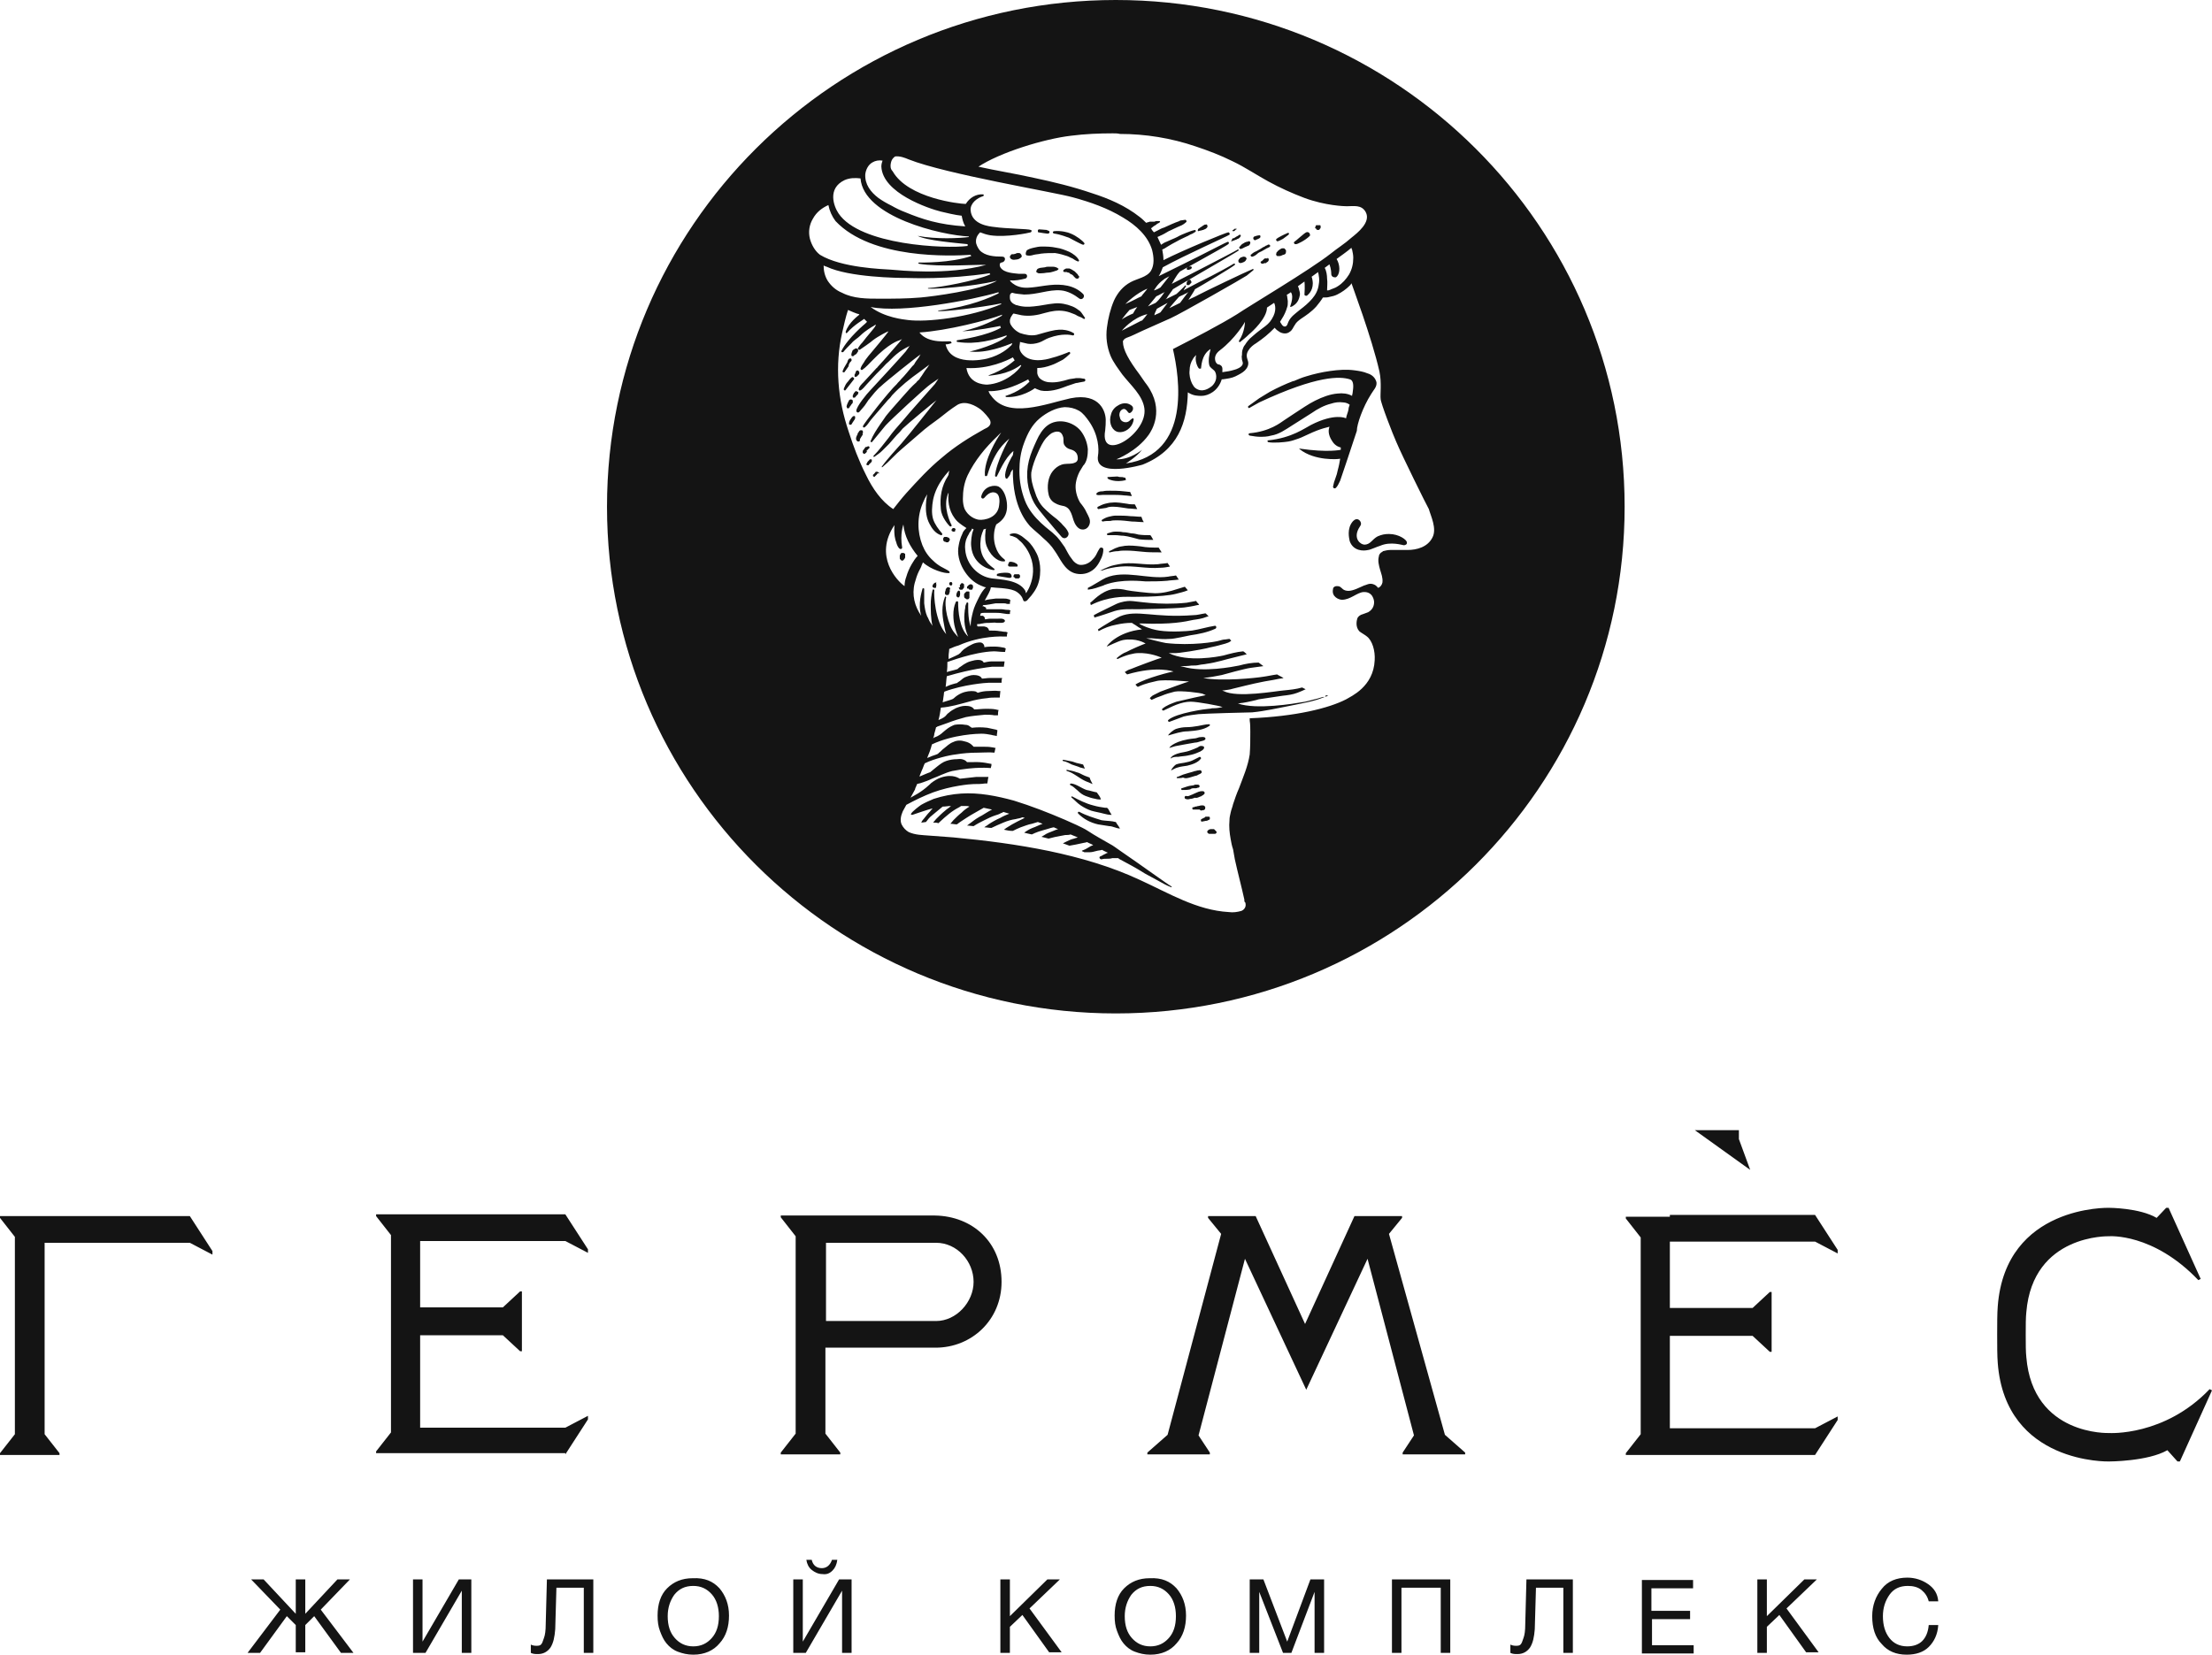 <svg width="143" height="107" viewBox="0 0 143 107" fill="none" xmlns="http://www.w3.org/2000/svg">
<path d="M12.273 78.64L13.734 80.901V81.131L12.273 80.365H2.885V92.744L3.847 93.97V94.085H3.424H2.847H1H0.423H0V93.97L0.962 92.744V79.982L0 78.755V78.64H0.192H1H2.154H2.847H12.273ZM64.748 82.894C64.748 85.347 62.825 87.148 60.478 87.148H53.361V92.705L54.322 93.932V94.047H53.899H53.322H51.475H50.898H50.475V93.932L51.437 92.705V79.943L50.475 78.717V78.602H50.667H51.475H53.322H60.439C62.863 78.64 64.748 80.327 64.748 82.894ZM62.94 82.894C62.94 81.553 61.863 80.365 60.516 80.365H53.399V85.424H60.516C61.824 85.424 62.94 84.197 62.94 82.894ZM36.548 94.047L38.01 91.785V91.555L36.548 92.322H27.161V86.344H32.509L33.624 87.378H33.74V86.88V86.305V84.581V84.006V83.507H33.624L32.509 84.542H27.161V80.25H36.548L38.01 81.016V80.787L36.548 78.525H27.161H25.314H24.507H24.314V78.64L25.276 79.867V92.629L24.314 93.855V93.97H24.737H25.314H27.161H36.548V94.047ZM107.952 78.679H106.105H105.298H105.105V78.794L106.067 80.02V92.744L105.105 93.97V94.085H105.528H106.105H107.952H117.339L118.801 91.824V91.594L117.339 92.36H107.952V86.382H113.3L114.415 87.416H114.531V86.918V86.344V84.619V84.044V83.546H114.415L113.3 84.581H107.952V80.288H117.339L118.801 81.055V80.825L117.339 78.564H107.952V78.679ZM89.793 79.79L90.64 78.755V78.64H90.447H89.486H89.447H89.293H87.562L84.369 85.615L81.176 78.64H79.445H79.291H79.252H78.29H78.098V78.755L78.944 79.79L75.482 92.782L74.174 93.932V94.047H74.597H75.174H77.098H78.213V93.932L77.482 92.82L80.483 81.4L84.446 89.869L88.408 81.4L91.409 92.82L90.678 93.932V94.047H91.794H93.718H94.295H94.718V93.932L93.41 92.782L89.793 79.79ZM112.415 73.658V73.084H109.568L113.146 75.651L112.415 73.658ZM142.846 89.831C139.922 92.897 136.344 92.667 136.344 92.667C136.344 92.667 131.42 92.859 130.997 87.761C130.958 87.416 130.958 86.88 130.958 86.344V86.305V86.267C130.958 85.73 130.958 85.194 130.997 84.849C131.42 79.79 136.344 79.943 136.344 79.943C136.344 79.943 139.191 79.713 142.115 82.779L142.269 82.703L140.192 78.104H140.038L139.422 78.755C138.306 78.104 136.344 78.104 136.344 78.104C136.344 78.104 129.65 77.912 129.15 84.466C129.112 84.925 129.112 85.615 129.112 86.305C129.112 86.995 129.112 87.685 129.15 88.145C129.65 94.698 136.344 94.506 136.344 94.506C136.344 94.506 138.845 94.506 140.115 93.778L140.769 94.506H140.923L143 89.908L142.846 89.831ZM22.622 102.133H21.814L19.736 104.356V102.133H19.12V104.356L17.043 102.133H16.235L18.12 104.087L16.004 106.885H16.812L18.543 104.509L19.12 105.084V106.847H19.736V105.084L20.313 104.509L22.044 106.885H22.852L20.736 104.087L22.622 102.133ZM27.315 106.157V102.133H26.7V106.885H27.507L29.854 102.861V106.885H30.47V102.133H29.662L27.315 106.157ZM35.279 105.045C35.279 105.429 35.24 105.735 35.163 105.927C35.086 106.157 35.048 106.272 34.971 106.348C34.894 106.425 34.779 106.425 34.663 106.425C34.509 106.425 34.394 106.387 34.317 106.348V106.885C34.471 106.962 34.625 106.962 34.779 106.962C35.125 106.962 35.394 106.808 35.587 106.54C35.779 106.234 35.856 105.85 35.894 105.352L35.971 102.669H37.741V106.885H38.356V102.133H35.356L35.279 105.045ZM46.513 102.708C46.897 103.168 47.128 103.742 47.128 104.471C47.128 105.199 46.936 105.812 46.513 106.272C46.128 106.732 45.551 107 44.82 107C44.435 107 44.127 106.923 43.819 106.808C43.512 106.693 43.281 106.502 43.089 106.272C42.896 106.042 42.781 105.774 42.665 105.467C42.55 105.16 42.511 104.854 42.511 104.471C42.511 103.742 42.704 103.129 43.127 102.708C43.55 102.286 44.089 102.056 44.781 102.056C45.551 102.018 46.089 102.248 46.513 102.708ZM46.474 104.509C46.474 103.934 46.32 103.436 46.012 103.091C45.705 102.746 45.32 102.554 44.82 102.554C44.281 102.554 43.896 102.746 43.589 103.129C43.319 103.513 43.165 103.972 43.165 104.509C43.165 105.122 43.319 105.582 43.627 105.927C43.935 106.272 44.32 106.463 44.82 106.463C45.32 106.463 45.705 106.272 46.012 105.927C46.32 105.582 46.474 105.122 46.474 104.509ZM51.899 106.157V102.133H51.283V106.885H52.091L54.438 102.861V106.885H55.053V102.133H54.245L51.899 106.157ZM53.822 101.558C53.976 101.405 54.092 101.175 54.13 100.868H53.784C53.668 101.213 53.437 101.405 53.13 101.405C52.783 101.405 52.553 101.213 52.476 100.868H52.129C52.168 101.136 52.283 101.366 52.476 101.52C52.668 101.673 52.899 101.788 53.168 101.788C53.437 101.826 53.63 101.75 53.822 101.558ZM68.518 102.133H67.71L65.287 104.509V102.133H64.671V106.885H65.287V105.199L66.095 104.432L67.826 106.847H68.634L66.556 104.011L68.518 102.133ZM76.059 102.708C76.444 103.168 76.674 103.742 76.674 104.471C76.674 105.199 76.482 105.812 76.059 106.272C75.674 106.732 75.097 107 74.366 107C73.981 107 73.674 106.923 73.366 106.808C73.058 106.693 72.827 106.502 72.635 106.272C72.443 106.042 72.327 105.774 72.212 105.467C72.096 105.16 72.058 104.854 72.058 104.471C72.058 103.742 72.25 103.129 72.673 102.708C73.097 102.286 73.635 102.056 74.328 102.056C75.097 102.018 75.636 102.248 76.059 102.708ZM76.02 104.509C76.02 103.934 75.867 103.436 75.559 103.091C75.251 102.746 74.866 102.554 74.366 102.554C73.828 102.554 73.443 102.746 73.135 103.129C72.866 103.513 72.712 103.972 72.712 104.509C72.712 105.122 72.866 105.582 73.174 105.927C73.481 106.272 73.866 106.463 74.366 106.463C74.866 106.463 75.251 106.272 75.559 105.927C75.867 105.582 76.02 105.122 76.02 104.509ZM83.215 106.157L81.676 102.133H80.791V106.885H81.406V102.938L82.945 106.885H83.484L84.984 102.938V106.885H85.6V102.133H84.715L83.215 106.157ZM89.986 106.885H90.601V102.669H93.14V106.885H93.756V102.133H89.986V106.885ZM98.603 105.045C98.603 105.429 98.565 105.735 98.488 105.927C98.411 106.157 98.373 106.272 98.296 106.348C98.219 106.425 98.103 106.425 97.988 106.425C97.834 106.425 97.719 106.387 97.642 106.348V106.885C97.796 106.962 97.949 106.962 98.103 106.962C98.45 106.962 98.719 106.808 98.911 106.54C99.104 106.234 99.18 105.85 99.219 105.352L99.296 102.669H101.066V106.885H101.681V102.133H98.68L98.603 105.045ZM106.759 104.701H109.26V104.164H106.759V102.708H109.453V102.171H106.144V106.923H109.491V106.387H106.798V104.701H106.759ZM117.455 102.133H116.647L114.223 104.509V102.133H113.608V106.885H114.223V105.199L115.031 104.432L116.762 106.847H117.57L115.493 104.011L117.455 102.133ZM124.264 106.119C124.033 106.348 123.687 106.463 123.302 106.463C122.802 106.463 122.418 106.272 122.148 105.927C121.879 105.582 121.725 105.122 121.725 104.509C121.725 103.972 121.879 103.513 122.148 103.129C122.418 102.746 122.802 102.554 123.341 102.554C123.687 102.554 123.995 102.631 124.226 102.823C124.457 103.014 124.61 103.244 124.687 103.551H125.303C125.264 103.053 125.034 102.708 124.649 102.439C124.264 102.171 123.803 102.018 123.302 102.018C122.61 102.018 122.033 102.248 121.648 102.746C121.263 103.206 121.033 103.819 121.033 104.509C121.033 105.275 121.225 105.889 121.648 106.31C122.033 106.77 122.571 107 123.264 107C123.841 107 124.341 106.847 124.687 106.502C125.034 106.157 125.264 105.697 125.303 105.084H124.687C124.649 105.544 124.495 105.889 124.264 106.119ZM55.207 26.903C55.13 26.903 55.092 26.98 55.053 27.018C55.015 27.057 55.015 27.095 54.976 27.133C54.938 27.172 54.938 27.21 54.899 27.287C54.899 27.363 54.861 27.401 54.899 27.44C54.938 27.478 55.015 27.478 55.053 27.44C55.053 27.401 55.092 27.401 55.092 27.363C55.13 27.325 55.13 27.287 55.169 27.248C55.207 27.21 55.207 27.172 55.246 27.133C55.284 27.095 55.284 27.018 55.284 26.98C55.284 26.903 55.246 26.903 55.207 26.903ZM54.938 26.29L54.976 26.252C55.015 26.213 55.015 26.175 55.053 26.137L55.092 26.099C55.092 26.099 55.092 26.06 55.13 26.06C55.13 26.06 55.13 26.06 55.13 26.022C55.13 26.022 55.13 25.983 55.13 25.945V25.907C55.13 25.869 55.053 25.83 55.015 25.83H54.976C54.938 25.83 54.938 25.869 54.899 25.869C54.861 25.945 54.822 26.022 54.784 26.099C54.784 26.137 54.745 26.175 54.745 26.213C54.745 26.252 54.707 26.29 54.745 26.328C54.745 26.367 54.745 26.367 54.784 26.405C54.822 26.405 54.822 26.405 54.861 26.405L54.899 26.367C54.899 26.367 54.899 26.328 54.938 26.328C54.938 26.328 54.938 26.328 54.938 26.29ZM55.784 28.015C55.784 27.976 55.784 27.976 55.784 27.938V27.9C55.784 27.861 55.746 27.823 55.707 27.823H55.669H55.63C55.592 27.823 55.515 27.9 55.515 27.938C55.477 27.976 55.438 28.015 55.438 28.091C55.361 28.206 55.284 28.398 55.4 28.513C55.477 28.59 55.592 28.551 55.592 28.475V28.436V28.398C55.63 28.321 55.669 28.283 55.707 28.206C55.746 28.168 55.746 28.13 55.784 28.091C55.746 28.053 55.746 28.053 55.784 28.015ZM56.092 29.088C56.092 29.049 56.092 29.049 56.092 29.088C56.13 29.049 56.13 29.049 56.13 29.049C56.13 29.049 56.13 29.011 56.169 29.011L56.207 28.973C56.207 28.934 56.207 28.896 56.207 28.896C56.169 28.858 56.169 28.858 56.13 28.858C56.092 28.858 56.092 28.858 56.053 28.896C56.053 28.896 56.053 28.896 56.015 28.896C56.015 28.896 56.015 28.896 55.977 28.896L55.938 28.934C55.938 28.934 55.938 28.934 55.9 28.973C55.9 29.011 55.861 29.011 55.861 29.049C55.823 29.088 55.823 29.088 55.784 29.126V29.164C55.784 29.203 55.746 29.241 55.784 29.279C55.784 29.318 55.784 29.318 55.823 29.318L55.861 29.356C55.9 29.356 55.9 29.356 55.938 29.318L55.977 29.279C55.977 29.279 56.015 29.279 56.015 29.241C56.015 29.241 56.015 29.203 56.053 29.203C56.015 29.126 56.015 29.126 56.092 29.088C56.054 29.088 56.054 29.088 56.092 29.088ZM55.438 25.332C55.4 25.332 55.4 25.294 55.361 25.294C55.323 25.294 55.284 25.294 55.284 25.332C55.246 25.37 55.246 25.37 55.207 25.409C55.207 25.447 55.169 25.447 55.169 25.485C55.169 25.524 55.13 25.562 55.13 25.562V25.6V25.639V25.677C55.13 25.715 55.169 25.715 55.207 25.715H55.246C55.284 25.715 55.284 25.677 55.323 25.639C55.361 25.6 55.361 25.6 55.4 25.562C55.4 25.562 55.4 25.524 55.438 25.524C55.477 25.485 55.476 25.485 55.476 25.447C55.476 25.409 55.515 25.37 55.476 25.332C55.438 25.37 55.438 25.37 55.438 25.332ZM55.207 24.527C55.246 24.489 55.207 24.451 55.169 24.412C55.13 24.374 55.092 24.374 55.053 24.412C54.938 24.489 54.861 24.642 54.745 24.757C54.707 24.796 54.669 24.872 54.63 24.949C54.63 24.987 54.592 25.025 54.592 25.025C54.592 25.064 54.553 25.102 54.553 25.14C54.515 25.217 54.63 25.294 54.669 25.217C54.745 25.102 54.861 24.987 54.938 24.872C55.015 24.757 55.13 24.642 55.207 24.527ZM55.053 22.994C55.053 23.033 55.092 23.033 55.13 23.033C55.169 23.033 55.169 23.033 55.207 22.994C55.246 22.956 55.246 22.956 55.284 22.918C55.284 22.918 55.284 22.918 55.284 22.956C55.323 22.918 55.361 22.879 55.4 22.841C55.4 22.803 55.438 22.803 55.438 22.764L55.476 22.726C55.476 22.688 55.476 22.688 55.476 22.649C55.476 22.573 55.438 22.534 55.361 22.534C55.361 22.534 55.361 22.534 55.323 22.534C55.284 22.534 55.284 22.534 55.246 22.573C55.207 22.573 55.207 22.611 55.169 22.611C55.13 22.649 55.092 22.688 55.092 22.726C55.092 22.764 55.053 22.803 55.053 22.841C55.053 22.879 55.015 22.956 55.053 22.994ZM55.361 23.991C55.323 23.991 55.323 24.029 55.323 24.067C55.323 24.106 55.284 24.106 55.284 24.144C55.284 24.182 55.284 24.182 55.246 24.221C55.246 24.259 55.246 24.259 55.246 24.297V24.336L55.284 24.374H55.323C55.323 24.374 55.361 24.374 55.361 24.336C55.361 24.336 55.361 24.336 55.4 24.336C55.4 24.336 55.438 24.336 55.438 24.297L55.476 24.259L55.515 24.221C55.553 24.182 55.553 24.182 55.553 24.144V24.106V24.067C55.553 24.029 55.515 24.029 55.515 23.991C55.477 23.991 55.477 23.952 55.438 23.952C55.4 23.952 55.361 23.991 55.361 23.991ZM54.938 23.454C54.976 23.416 54.976 23.378 55.015 23.378C55.015 23.339 55.053 23.339 55.053 23.301C55.053 23.262 55.053 23.262 55.053 23.262C55.053 23.186 54.976 23.148 54.938 23.186C54.899 23.186 54.861 23.224 54.861 23.224C54.822 23.301 54.784 23.339 54.784 23.416C54.745 23.492 54.707 23.531 54.669 23.608C54.592 23.722 54.515 23.876 54.476 23.991C54.438 24.067 54.553 24.106 54.592 24.067C54.669 23.952 54.784 23.799 54.861 23.684C54.861 23.569 54.899 23.531 54.938 23.454ZM60.516 37.672H60.478C60.439 37.672 60.324 37.749 60.285 37.864V37.902V37.941C60.285 37.941 60.285 37.979 60.324 37.979C60.324 37.979 60.362 37.979 60.362 38.017C60.401 38.017 60.439 38.017 60.478 38.017C60.516 38.017 60.516 37.979 60.516 37.941C60.516 37.941 60.555 37.826 60.516 37.711C60.555 37.672 60.555 37.672 60.516 37.672ZM56.284 29.701C56.246 29.701 56.207 29.701 56.207 29.739L56.169 29.778C56.13 29.816 56.13 29.816 56.092 29.854C56.092 29.892 56.053 29.893 56.053 29.931C56.053 29.931 56.053 29.969 56.015 29.969C56.015 30.008 56.015 30.008 56.015 30.046L56.053 30.084H56.092H56.13C56.169 30.084 56.169 30.084 56.169 30.046C56.169 30.046 56.169 30.046 56.207 30.008L56.246 29.969L56.284 29.931C56.284 29.931 56.284 29.931 56.323 29.892C56.323 29.892 56.361 29.854 56.361 29.816C56.361 29.778 56.361 29.739 56.361 29.739C56.361 29.701 56.323 29.701 56.284 29.701ZM62.632 38.094C62.671 38.132 62.671 38.132 62.671 38.132H62.709C62.748 38.132 62.748 38.132 62.786 38.132H62.825C62.863 38.132 62.863 38.094 62.863 38.094C62.863 38.056 62.901 38.056 62.901 38.017V37.979C62.901 37.941 62.901 37.941 62.901 37.902V37.864L62.863 37.826C62.863 37.826 62.825 37.826 62.825 37.787C62.825 37.787 62.786 37.787 62.748 37.787H62.709C62.671 37.787 62.671 37.826 62.632 37.826C62.594 37.864 62.594 37.864 62.555 37.902L62.517 37.941C62.517 37.941 62.517 37.979 62.517 38.017V38.056C62.594 38.056 62.632 38.056 62.632 38.094ZM61.478 37.634C61.324 37.634 61.324 37.864 61.478 37.864C61.593 37.864 61.593 37.634 61.478 37.634ZM62.478 38.745C62.517 38.745 62.517 38.784 62.555 38.745C62.594 38.745 62.632 38.745 62.632 38.707C62.632 38.707 62.632 38.707 62.671 38.669C62.671 38.63 62.671 38.63 62.671 38.592C62.671 38.554 62.671 38.554 62.671 38.515C62.671 38.477 62.671 38.477 62.671 38.439C62.671 38.4 62.671 38.4 62.671 38.362V38.324V38.285C62.671 38.247 62.632 38.247 62.594 38.247C62.555 38.247 62.555 38.247 62.517 38.247C62.478 38.247 62.478 38.247 62.44 38.285C62.401 38.324 62.401 38.324 62.363 38.362C62.363 38.362 62.325 38.4 62.325 38.439C62.325 38.477 62.325 38.477 62.325 38.515C62.325 38.554 62.325 38.63 62.363 38.669C62.44 38.707 62.478 38.745 62.478 38.745ZM61.978 38.017C62.017 38.056 62.017 38.056 62.017 38.094C62.017 38.094 62.017 38.094 62.055 38.132H62.094H62.132H62.171H62.209L62.248 38.094C62.248 38.094 62.248 38.056 62.286 38.056C62.286 38.017 62.325 38.017 62.325 37.979V37.941V37.902C62.325 37.864 62.325 37.864 62.325 37.864C62.325 37.826 62.325 37.826 62.325 37.787L62.286 37.749C62.286 37.749 62.248 37.749 62.248 37.711C62.209 37.711 62.209 37.711 62.171 37.711C62.171 37.711 62.132 37.711 62.132 37.749L62.094 37.787L62.055 37.826C62.055 37.826 62.055 37.826 62.055 37.864V37.902C62.055 37.941 62.055 37.941 62.055 37.979C61.978 37.979 61.978 38.017 61.978 38.017ZM61.786 34.261C61.747 34.185 61.747 34.147 61.67 34.147C61.632 34.147 61.593 34.147 61.555 34.185C61.517 34.223 61.517 34.261 61.517 34.3C61.517 34.338 61.517 34.338 61.555 34.338L61.593 34.376C61.593 34.376 61.593 34.376 61.632 34.376H61.67H61.709C61.709 34.376 61.747 34.376 61.747 34.338C61.747 34.338 61.747 34.338 61.747 34.3V34.261C61.786 34.3 61.786 34.3 61.786 34.261ZM61.863 38.592C61.901 38.63 61.901 38.63 61.94 38.63C61.978 38.63 62.017 38.63 62.017 38.592C62.055 38.554 62.094 38.4 62.055 38.247C62.055 38.209 61.978 38.17 61.94 38.209C61.824 38.324 61.824 38.477 61.824 38.515C61.824 38.554 61.863 38.592 61.863 38.592ZM61.401 38.017C61.401 37.979 61.363 37.979 61.324 37.979C61.286 37.979 61.286 37.979 61.247 37.979C61.247 37.979 61.209 37.979 61.209 38.017L61.17 38.056C61.132 38.094 61.132 38.132 61.132 38.17L61.093 38.285C61.093 38.324 61.093 38.362 61.093 38.4C61.093 38.439 61.132 38.439 61.17 38.477C61.209 38.477 61.247 38.477 61.286 38.477C61.324 38.477 61.324 38.439 61.363 38.4C61.363 38.362 61.363 38.324 61.401 38.285V38.247C61.401 38.209 61.401 38.209 61.401 38.17V38.132C61.44 38.056 61.44 38.056 61.401 38.017ZM66.403 16.518C66.556 16.556 66.71 16.517 66.826 16.479C66.98 16.441 67.133 16.441 67.287 16.403C67.595 16.364 67.903 16.364 68.211 16.364C68.48 16.403 68.749 16.479 68.98 16.556C69.096 16.594 69.211 16.671 69.326 16.709C69.442 16.786 69.557 16.863 69.673 16.901C69.711 16.939 69.788 16.863 69.75 16.824C69.634 16.594 69.365 16.403 69.134 16.288C68.865 16.173 68.595 16.058 68.288 16.019C67.941 15.943 67.634 15.943 67.326 15.943C67.172 15.943 66.98 15.981 66.826 16.019C66.672 16.058 66.479 16.096 66.364 16.211C66.287 16.364 66.287 16.518 66.403 16.518ZM61.401 34.913C61.401 34.875 61.401 34.875 61.401 34.913C61.401 34.875 61.401 34.875 61.401 34.875C61.401 34.836 61.363 34.836 61.363 34.798L61.324 34.76H61.286C61.247 34.76 61.247 34.721 61.209 34.721C61.209 34.721 61.209 34.721 61.17 34.721H61.132H61.093H61.055C61.055 34.721 61.016 34.721 61.016 34.76L60.978 34.798C60.978 34.798 60.978 34.798 60.978 34.836C60.978 34.875 60.978 34.875 60.978 34.913V34.951L61.016 34.99L61.055 35.028H61.093C61.132 35.028 61.132 35.066 61.17 35.066C61.209 35.066 61.209 35.066 61.247 35.066H61.286C61.286 35.066 61.324 35.066 61.324 35.028C61.363 34.99 61.401 34.951 61.401 34.913ZM56.823 30.582C56.823 30.544 56.823 30.544 56.785 30.544C56.785 30.544 56.746 30.506 56.708 30.506C56.669 30.506 56.669 30.506 56.631 30.506C56.631 30.506 56.592 30.506 56.592 30.544L56.554 30.582C56.554 30.582 56.554 30.621 56.515 30.621C56.515 30.621 56.515 30.659 56.477 30.659C56.477 30.659 56.477 30.697 56.438 30.697C56.438 30.697 56.438 30.697 56.438 30.736C56.438 30.736 56.438 30.736 56.438 30.774C56.438 30.774 56.438 30.812 56.477 30.812C56.515 30.851 56.554 30.851 56.554 30.812L56.592 30.774L56.631 30.736C56.631 30.736 56.631 30.736 56.669 30.697L56.708 30.659C56.708 30.621 56.746 30.621 56.746 30.582C56.823 30.659 56.823 30.621 56.823 30.582C56.823 30.621 56.823 30.621 56.823 30.582ZM83.792 15.789C83.869 15.789 84.369 15.559 84.677 15.253C84.715 15.214 84.677 15.1 84.638 15.061C84.6 15.023 84.523 14.985 84.446 15.023C84.33 15.061 83.753 15.598 83.676 15.636C83.638 15.674 83.638 15.713 83.676 15.751C83.676 15.789 83.753 15.789 83.792 15.789ZM82.561 15.598C82.599 15.636 82.868 15.483 82.945 15.444C82.984 15.406 83.33 15.176 83.33 15.138C83.33 15.1 83.33 15.061 83.292 15.061C83.253 15.061 83.215 15.061 83.176 15.1C83.138 15.1 82.599 15.368 82.522 15.444C82.484 15.483 82.484 15.559 82.561 15.598ZM82.638 16.556C82.676 16.556 82.676 16.556 82.638 16.556C82.676 16.556 82.715 16.556 82.715 16.556H82.753C82.791 16.556 82.83 16.518 82.868 16.518C82.907 16.518 82.907 16.479 82.945 16.479H82.984C83.022 16.479 83.022 16.441 83.061 16.441C83.138 16.403 83.138 16.288 83.138 16.211C83.138 16.173 83.099 16.134 83.061 16.096L83.022 16.058C83.022 16.058 82.984 16.058 82.945 16.058C82.907 16.058 82.907 16.058 82.868 16.058C82.791 16.096 82.715 16.134 82.638 16.211C82.599 16.211 82.599 16.249 82.599 16.249C82.599 16.249 82.599 16.249 82.561 16.288L82.522 16.326V16.364C82.445 16.479 82.561 16.594 82.638 16.556ZM85.1 14.831C85.138 14.87 85.177 14.87 85.215 14.87H85.254C85.292 14.87 85.331 14.793 85.331 14.793C85.331 14.793 85.408 14.755 85.369 14.601C85.369 14.601 85.369 14.563 85.331 14.563C85.331 14.563 85.331 14.563 85.292 14.563C85.292 14.563 85.254 14.563 85.215 14.563H85.177C85.177 14.563 85.177 14.563 85.138 14.563C85.138 14.563 85.138 14.563 85.1 14.563C85.1 14.563 85.061 14.563 85.061 14.601V14.64L85.023 14.678V14.716C85.023 14.755 85.023 14.755 85.023 14.755C85.1 14.793 85.1 14.793 85.1 14.831ZM81.176 15.521C81.214 15.483 81.445 15.444 81.484 15.329C81.484 15.291 81.483 15.214 81.445 15.214C81.445 15.214 81.291 15.214 81.099 15.291C81.06 15.291 81.06 15.329 81.022 15.368C81.022 15.406 81.022 15.406 81.022 15.444C81.06 15.521 81.137 15.559 81.176 15.521ZM80.368 16.594C80.291 16.633 80.291 16.633 80.252 16.633C80.137 16.671 80.022 16.863 80.06 16.863V16.901C80.06 16.939 80.06 16.939 80.099 16.977C80.175 17.054 80.329 16.977 80.329 16.977C80.483 16.939 80.56 16.824 80.56 16.786C80.599 16.747 80.599 16.709 80.56 16.671C80.56 16.671 80.56 16.594 80.368 16.594ZM76.982 18.127C76.944 18.089 76.944 18.089 76.944 18.089H76.905C76.867 18.089 76.867 18.089 76.828 18.127C76.79 18.127 76.79 18.166 76.751 18.166V18.204C76.751 18.242 76.713 18.242 76.713 18.28V18.319V18.357C76.713 18.357 76.713 18.357 76.713 18.395C76.713 18.395 76.713 18.434 76.751 18.434C76.751 18.434 76.751 18.434 76.79 18.434H76.828C76.828 18.434 76.828 18.434 76.867 18.434C76.867 18.434 76.905 18.434 76.905 18.395L76.944 18.357L76.982 18.319L77.021 18.28C77.021 18.28 77.021 18.28 77.021 18.242V18.204C76.982 18.166 76.982 18.166 76.982 18.127ZM76.828 17.246C76.828 17.246 76.636 17.361 76.751 17.437C76.79 17.476 76.905 17.437 76.982 17.399C76.982 17.399 77.098 17.322 77.021 17.246C76.982 17.207 76.828 17.246 76.828 17.246ZM81.868 16.709C81.83 16.709 81.791 16.709 81.791 16.709C81.753 16.709 81.714 16.747 81.714 16.747L81.676 16.786L81.637 16.824C81.599 16.863 81.56 16.901 81.522 16.901C81.484 16.939 81.484 16.977 81.522 17.016C81.56 17.054 81.599 17.054 81.637 17.054C81.676 17.054 81.714 17.016 81.753 17.016C81.791 17.016 81.791 17.016 81.83 17.016C81.83 17.016 81.868 17.016 81.868 16.977C81.907 16.977 81.907 16.939 81.945 16.939C81.984 16.901 82.022 16.863 82.022 16.786C82.022 16.747 81.984 16.671 81.945 16.671C81.945 16.747 81.907 16.709 81.868 16.709ZM80.983 16.594C81.099 16.556 81.214 16.479 81.291 16.403C81.368 16.326 81.484 16.288 81.56 16.249C81.637 16.211 81.753 16.134 81.83 16.096C81.868 16.058 81.907 16.058 81.984 16.019C82.022 15.981 82.099 15.981 82.099 15.943C82.138 15.904 82.099 15.828 82.061 15.828C82.022 15.789 81.945 15.828 81.907 15.866C81.868 15.866 81.791 15.904 81.753 15.943C81.637 15.981 81.56 16.058 81.484 16.096C81.406 16.134 81.291 16.211 81.214 16.249C81.099 16.288 80.983 16.364 80.906 16.441C80.791 16.479 80.868 16.633 80.983 16.594ZM69.75 17.859C69.75 17.821 69.75 17.821 69.75 17.859L69.711 17.821C69.711 17.782 69.673 17.782 69.673 17.744L69.634 17.706C69.596 17.667 69.519 17.591 69.48 17.552C69.365 17.476 69.249 17.399 69.134 17.361C69.057 17.361 69.019 17.361 68.942 17.361C68.903 17.361 68.903 17.361 68.865 17.399C68.826 17.399 68.826 17.399 68.788 17.437C68.711 17.476 68.711 17.591 68.826 17.591C68.826 17.591 68.865 17.591 68.903 17.591H68.942C68.98 17.591 69.019 17.629 69.057 17.629C69.057 17.629 69.057 17.629 69.096 17.629C69.096 17.629 69.134 17.629 69.134 17.667C69.172 17.706 69.211 17.706 69.249 17.744C69.249 17.744 69.249 17.744 69.288 17.744L69.326 17.782C69.365 17.821 69.403 17.821 69.403 17.859L69.442 17.897L69.48 17.936L69.519 17.974C69.557 18.012 69.557 18.012 69.596 18.012C69.673 18.05 69.788 17.974 69.75 17.897C69.788 17.936 69.788 17.897 69.75 17.859ZM80.175 16.096C80.214 16.134 80.483 15.981 80.483 15.981C80.56 15.943 80.676 15.904 80.752 15.866C80.791 15.828 80.829 15.751 80.829 15.713V15.674C80.791 15.559 80.714 15.598 80.637 15.636H80.599C80.56 15.636 80.522 15.674 80.483 15.674C80.406 15.713 80.445 15.713 80.291 15.789C80.252 15.828 80.137 15.943 80.099 16.019C80.099 16.019 80.137 16.058 80.175 16.096ZM68.057 17.246C67.98 17.246 67.903 17.246 67.826 17.246C67.749 17.246 67.634 17.246 67.557 17.284C67.48 17.284 67.326 17.322 67.249 17.322C67.133 17.361 67.056 17.361 67.018 17.476C66.98 17.514 66.98 17.629 67.056 17.629C67.133 17.706 67.287 17.667 67.403 17.667C67.518 17.667 67.634 17.629 67.749 17.629C67.864 17.629 68.018 17.591 68.134 17.552C68.211 17.514 68.326 17.514 68.403 17.437C68.442 17.399 68.442 17.361 68.403 17.361C68.326 17.284 68.172 17.246 68.057 17.246ZM72.173 27.9C72.519 28.053 73.02 27.823 73.212 27.401C73.251 27.325 73.289 27.172 73.289 27.133C73.289 26.942 73.097 27.133 73.02 27.21C72.827 27.401 72.443 27.287 72.404 27.018C72.404 26.98 72.366 26.903 72.366 26.865V26.827C72.366 26.558 72.558 26.443 72.673 26.443C72.866 26.482 72.904 26.712 73.02 26.712C73.135 26.712 73.404 26.405 73.135 26.213C72.712 25.907 72.289 26.213 72.289 26.213C72.135 26.29 71.904 26.482 71.827 26.788C71.673 27.248 71.827 27.746 72.173 27.9ZM68.134 15.1C68.634 15.176 68.942 15.329 69.096 15.368C69.249 15.444 69.865 15.789 70.019 15.828C70.096 15.828 70.134 15.751 70.096 15.713C69.98 15.559 69.596 15.253 69.211 15.1C69.057 15.023 68.595 14.908 68.172 14.946C68.057 14.946 68.018 15.061 68.134 15.1ZM67.133 15.023C67.172 15.023 67.749 15.138 67.787 15.1C67.864 15.061 67.864 14.985 67.826 14.946C67.787 14.908 67.71 14.908 67.672 14.87C67.634 14.87 67.249 14.831 67.172 14.831C67.133 14.831 67.095 14.87 67.095 14.908V14.946C67.095 14.985 67.095 15.023 67.133 15.023ZM79.637 15.598C79.752 15.559 79.829 15.521 79.945 15.483C79.983 15.444 80.06 15.444 80.099 15.406L80.137 15.368C80.137 15.368 80.137 15.368 80.175 15.329C80.175 15.291 80.214 15.291 80.214 15.253C80.214 15.214 80.175 15.176 80.175 15.176H80.137C80.137 15.176 80.099 15.176 80.099 15.214C80.06 15.214 80.022 15.253 80.022 15.253C79.945 15.291 79.868 15.329 79.829 15.368C79.791 15.368 79.791 15.406 79.752 15.406H79.714C79.675 15.406 79.637 15.483 79.637 15.521C79.56 15.598 79.598 15.636 79.637 15.598ZM65.902 16.364C65.864 16.364 65.825 16.364 65.787 16.364C65.749 16.364 65.71 16.364 65.671 16.403C65.633 16.403 65.556 16.441 65.518 16.441C65.479 16.441 65.441 16.441 65.441 16.441C65.402 16.441 65.364 16.441 65.364 16.479L65.325 16.518C65.287 16.556 65.287 16.594 65.287 16.633C65.325 16.786 65.518 16.824 65.671 16.786C65.825 16.786 65.979 16.709 66.056 16.594C66.056 16.518 66.018 16.403 65.902 16.364ZM79.752 14.946H79.791C79.829 14.908 79.829 14.908 79.868 14.87L79.906 14.831C79.906 14.831 79.906 14.831 79.945 14.831V14.793H79.906C79.906 14.793 79.906 14.793 79.868 14.793C79.868 14.793 79.868 14.793 79.829 14.793C79.829 14.793 79.791 14.793 79.791 14.831C79.752 14.831 79.714 14.87 79.714 14.87L79.675 14.908V14.946C79.714 14.946 79.714 14.946 79.752 14.946ZM77.482 14.946C77.521 14.946 77.559 14.908 77.636 14.908C77.675 14.908 77.713 14.87 77.79 14.87C77.829 14.831 77.906 14.831 77.944 14.793C77.944 14.793 77.983 14.793 77.983 14.755C77.983 14.755 78.021 14.755 78.021 14.716C78.059 14.716 78.059 14.678 78.059 14.64C78.059 14.601 78.059 14.563 78.021 14.525C77.983 14.525 77.983 14.486 77.944 14.525H77.906C77.867 14.525 77.867 14.525 77.829 14.563C77.79 14.563 77.752 14.601 77.713 14.64C77.675 14.64 77.675 14.678 77.636 14.678C77.598 14.716 77.521 14.755 77.482 14.793C77.444 14.793 77.444 14.831 77.444 14.87C77.406 14.946 77.444 14.946 77.482 14.946ZM73.058 38.86C72.866 38.86 72.519 38.899 72.173 39.052C72.019 39.129 70.904 39.665 70.711 39.78C70.711 39.818 70.75 39.895 70.75 39.933C71.173 39.818 71.596 39.665 72.058 39.512C72.558 39.358 73.058 39.397 73.597 39.397C73.712 39.397 75.905 39.358 76.559 39.282C76.828 39.244 77.098 39.205 77.405 39.129C77.444 39.129 77.482 39.129 77.521 39.09C77.444 39.014 77.367 38.937 77.329 38.86C77.136 38.899 76.905 38.937 76.713 38.975C74.866 39.167 73.443 38.86 73.058 38.86ZM72.443 55.033C72.212 54.88 71.981 54.688 71.75 54.573C71.288 54.305 70.788 54.036 70.327 53.73C70.096 53.577 69.826 53.462 69.596 53.347C69.326 53.232 69.096 53.117 68.826 53.002C67.749 52.542 66.672 52.12 65.556 51.775C64.44 51.469 63.286 51.239 62.132 51.316C61.555 51.354 60.94 51.469 60.362 51.66C60.093 51.775 59.824 51.89 59.554 52.044C59.439 52.12 58.977 52.465 58.901 52.618C58.862 52.657 58.901 52.695 58.977 52.695C59.093 52.657 59.978 52.35 60.285 52.274C60.247 52.35 60.17 52.389 60.132 52.465C59.978 52.618 59.862 52.772 59.708 52.964C59.631 53.04 59.593 53.117 59.554 53.193C59.67 53.193 59.785 53.155 59.862 53.155C59.978 53.002 60.093 52.849 60.247 52.733C60.478 52.542 60.709 52.35 60.94 52.159C61.132 52.159 61.286 52.12 61.478 52.12C61.363 52.235 61.209 52.312 61.093 52.427C60.901 52.58 60.709 52.772 60.516 52.964C60.439 53.04 60.401 53.117 60.324 53.193C60.439 53.193 60.555 53.193 60.67 53.232C60.709 53.193 60.709 53.193 60.747 53.155C60.94 52.964 61.132 52.81 61.363 52.618C61.555 52.465 61.786 52.312 62.017 52.197C62.055 52.159 62.094 52.159 62.132 52.12C62.209 52.12 62.286 52.12 62.401 52.12C62.478 52.12 62.594 52.12 62.671 52.159C62.478 52.274 62.325 52.389 62.171 52.542C61.978 52.695 61.786 52.887 61.632 53.04C61.555 53.117 61.517 53.193 61.44 53.27C61.593 53.27 61.709 53.308 61.863 53.308C62.055 53.155 62.248 53.04 62.478 52.887C62.825 52.657 63.209 52.465 63.594 52.235C63.786 52.274 63.979 52.312 64.133 52.35C63.902 52.465 63.671 52.619 63.479 52.733C63.248 52.849 63.017 53.002 62.825 53.155C62.709 53.232 62.632 53.308 62.517 53.385C62.671 53.385 62.825 53.423 62.94 53.423C63.171 53.27 63.402 53.155 63.633 53.04C63.863 52.925 64.094 52.81 64.325 52.733C64.44 52.695 64.594 52.657 64.71 52.58C64.748 52.58 64.825 52.542 64.864 52.504C64.979 52.542 65.133 52.58 65.248 52.618C65.056 52.695 64.864 52.772 64.671 52.887C64.402 53.002 64.133 53.155 63.902 53.308C63.825 53.385 63.709 53.423 63.633 53.5C63.786 53.5 63.94 53.538 64.094 53.538C64.325 53.423 64.594 53.308 64.864 53.193C65.133 53.078 65.402 53.002 65.671 52.964C65.787 52.925 65.941 52.925 66.095 52.849C66.133 52.849 66.21 52.887 66.249 52.887C66.095 52.964 65.941 53.04 65.787 53.117C65.556 53.232 65.287 53.385 65.056 53.538C65.017 53.577 64.941 53.615 64.902 53.653C65.094 53.692 65.248 53.73 65.441 53.73H65.479C65.633 53.653 65.787 53.577 65.979 53.5C66.21 53.423 66.479 53.308 66.71 53.27C66.826 53.232 66.98 53.193 67.095 53.155C67.21 53.193 67.287 53.232 67.403 53.27C67.172 53.347 66.98 53.462 66.749 53.538C66.556 53.615 66.364 53.73 66.21 53.845C66.364 53.883 66.518 53.922 66.71 53.96C66.749 53.922 66.826 53.922 66.864 53.883C67.21 53.73 67.595 53.653 67.941 53.538C67.98 53.538 68.057 53.5 68.134 53.5C68.211 53.538 68.288 53.577 68.403 53.615C68.288 53.653 68.172 53.692 68.095 53.73C67.903 53.807 67.672 53.883 67.518 53.998C67.441 54.036 67.403 54.075 67.326 54.113C67.48 54.151 67.634 54.19 67.787 54.228C67.941 54.19 68.095 54.151 68.249 54.113C68.442 54.075 68.672 54.036 68.865 53.998C68.98 53.998 69.096 53.998 69.211 53.96C69.365 54.036 69.519 54.075 69.673 54.151C69.596 54.19 69.519 54.19 69.442 54.228C69.249 54.267 69.096 54.343 68.942 54.42C68.865 54.458 68.788 54.496 68.711 54.535C68.749 54.535 68.788 54.573 68.826 54.573C68.942 54.611 69.019 54.65 69.134 54.688C69.288 54.65 69.403 54.65 69.557 54.611C69.75 54.573 69.903 54.535 70.096 54.496C70.173 54.496 70.211 54.458 70.288 54.458C70.403 54.535 70.557 54.573 70.673 54.65C70.557 54.688 70.481 54.726 70.365 54.803C70.25 54.88 70.096 54.956 69.98 54.995C69.942 54.995 69.942 55.033 69.942 55.033C69.98 55.071 70.057 55.071 70.096 55.11C70.211 55.11 70.327 55.11 70.442 55.11C70.596 55.11 70.711 55.071 70.865 55.033C70.981 54.995 71.135 54.995 71.25 54.956C71.365 55.033 71.481 55.071 71.635 55.148C71.558 55.148 71.519 55.186 71.442 55.225C71.327 55.263 71.25 55.34 71.135 55.378C71.019 55.416 71.096 55.569 71.212 55.569C71.327 55.531 71.442 55.531 71.558 55.531C71.673 55.531 71.789 55.531 71.904 55.493C72.019 55.493 72.135 55.493 72.25 55.493H72.289C72.289 55.493 72.327 55.493 72.327 55.531C72.904 55.838 73.481 56.144 74.02 56.489C74.289 56.642 74.597 56.796 74.866 56.949C75.136 57.102 75.405 57.256 75.713 57.371C75.751 57.371 75.751 57.332 75.751 57.332C75.52 57.217 73.789 55.953 72.443 55.033ZM71.981 32.767C72.289 32.767 72.635 32.843 72.943 32.882C73.135 32.882 73.327 32.92 73.52 32.92C73.481 32.843 73.443 32.767 73.404 32.69C73.404 32.652 73.366 32.652 73.366 32.614C73.212 32.614 73.02 32.614 72.866 32.575C72.558 32.537 72.212 32.46 71.904 32.499C71.75 32.499 71.596 32.537 71.442 32.575C71.288 32.614 71.135 32.69 70.981 32.767C70.904 32.805 70.942 32.92 71.019 32.92C71.173 32.882 71.327 32.882 71.519 32.843C71.673 32.767 71.827 32.767 71.981 32.767ZM77.444 48.326C77.367 48.365 77.251 48.403 77.175 48.441C76.982 48.518 76.79 48.595 76.559 48.633C75.828 48.748 75.674 48.978 75.674 49.054C75.828 48.94 75.982 48.94 76.174 48.94C76.367 48.901 76.559 48.901 76.751 48.863C76.944 48.825 77.136 48.786 77.329 48.709C77.405 48.671 77.521 48.633 77.598 48.595C77.675 48.556 77.79 48.48 77.829 48.403C77.867 48.326 77.829 48.25 77.752 48.25C77.636 48.211 77.521 48.25 77.444 48.326ZM78.175 46.832C77.944 46.832 77.675 46.908 77.444 46.947C77.213 46.985 76.944 47.023 76.713 47.023C76.482 47.023 76.251 47.062 76.02 47.138C75.828 47.215 75.52 47.483 75.52 47.56C75.944 47.445 76.367 47.291 76.79 47.291C77.251 47.253 77.79 47.215 78.175 46.947C78.252 46.908 78.213 46.832 78.175 46.832ZM76.905 50.281C77.021 50.242 77.175 50.204 77.29 50.166C77.367 50.166 77.405 50.127 77.482 50.089C77.559 50.051 77.598 50.051 77.675 49.974C77.713 49.936 77.675 49.859 77.636 49.821C77.559 49.783 77.521 49.821 77.444 49.821C77.367 49.821 77.329 49.859 77.252 49.859C77.136 49.898 77.021 49.936 76.867 49.974C76.751 50.013 76.597 50.051 76.482 50.089C76.367 50.127 76.251 50.204 76.097 50.242C76.059 50.242 76.059 50.319 76.097 50.319C76.213 50.319 76.367 50.319 76.482 50.281C76.636 50.358 76.751 50.319 76.905 50.281ZM76.751 49.514C77.059 49.438 77.444 49.323 77.636 49.054C77.675 49.016 77.598 48.94 77.559 48.94C77.405 49.016 77.252 49.093 77.098 49.169C76.944 49.246 76.751 49.284 76.559 49.323C76.367 49.361 76.213 49.361 76.02 49.438C75.905 49.514 75.713 49.744 75.713 49.821C75.867 49.744 75.982 49.668 76.136 49.629C76.367 49.553 76.559 49.553 76.751 49.514ZM72.212 33.648C72.519 33.648 72.866 33.687 73.174 33.725C73.443 33.725 73.674 33.763 73.943 33.763C73.866 33.648 73.828 33.533 73.789 33.418C73.558 33.418 73.327 33.38 73.097 33.38C72.789 33.342 72.443 33.342 72.135 33.342C71.981 33.342 71.827 33.38 71.673 33.418C71.519 33.457 71.365 33.533 71.25 33.61C71.173 33.648 71.25 33.725 71.288 33.725C71.442 33.687 71.635 33.687 71.788 33.687C71.904 33.648 72.058 33.648 72.212 33.648ZM69.288 49.438C69.48 49.514 69.673 49.553 69.826 49.629C69.942 49.668 70.019 49.668 70.134 49.706C70.096 49.629 70.057 49.514 70.019 49.438C69.98 49.438 69.903 49.399 69.865 49.399C69.673 49.361 69.519 49.323 69.326 49.246C69.134 49.208 68.942 49.169 68.749 49.131C68.711 49.131 68.672 49.169 68.711 49.208C68.942 49.246 69.134 49.361 69.288 49.438ZM71.212 36.906C71.596 36.752 72.019 36.676 72.443 36.638C72.866 36.599 73.289 36.638 73.712 36.676C74.135 36.714 74.558 36.752 75.02 36.714C75.213 36.714 75.443 36.676 75.636 36.638C75.597 36.561 75.52 36.484 75.482 36.408C75.29 36.446 75.059 36.446 74.866 36.484C74.443 36.523 74.02 36.484 73.558 36.446C73.135 36.408 72.712 36.408 72.327 36.484C72.135 36.523 71.904 36.561 71.712 36.638C71.519 36.714 71.327 36.791 71.135 36.906C71.135 36.829 71.173 36.906 71.212 36.906ZM71.327 37.864C71.365 37.864 71.365 37.826 71.404 37.826C72.519 37.404 73.904 37.596 74.058 37.596C74.52 37.596 74.982 37.596 75.443 37.557C75.674 37.519 75.944 37.519 76.174 37.481H76.213C76.136 37.404 76.097 37.289 76.02 37.212C75.867 37.251 75.674 37.251 75.52 37.289C74.212 37.481 72.712 36.829 71.481 37.366C71.365 37.404 70.519 37.941 70.327 38.017C70.327 38.056 70.327 38.094 70.327 38.132C70.711 38.094 70.981 37.979 71.327 37.864ZM77.867 47.675C77.752 47.636 77.636 47.675 77.521 47.675C77.405 47.713 77.29 47.751 77.213 47.751C76.02 47.866 75.597 48.288 75.597 48.365C75.713 48.326 75.867 48.288 75.982 48.25C76.174 48.211 76.405 48.173 76.597 48.135C76.828 48.096 77.021 48.058 77.252 48.02C77.367 48.02 77.482 47.981 77.598 47.943C77.713 47.905 77.829 47.905 77.906 47.828C77.944 47.79 77.944 47.713 77.867 47.675ZM89.793 34.53C89.524 34.53 89.332 34.568 89.062 34.683C88.909 34.76 88.755 34.913 88.639 35.028C88.524 35.143 88.37 35.22 88.216 35.22C87.947 35.22 87.485 34.836 87.831 34.185L87.947 33.993C88.062 33.84 87.908 33.572 87.716 33.572C87.6 33.572 87.524 33.648 87.447 33.725C87.062 34.185 87.216 34.798 87.254 34.99C87.485 35.641 88.139 35.641 88.447 35.565C88.562 35.565 89.062 35.334 89.216 35.296C89.909 34.99 90.678 35.258 90.755 35.258C90.871 35.258 90.986 35.181 90.948 35.066C90.948 34.913 90.447 34.53 89.793 34.53ZM77.213 50.971C77.251 50.971 77.29 50.971 77.329 50.971C77.367 50.971 77.405 50.932 77.482 50.932C77.598 50.894 77.559 50.741 77.444 50.741C77.406 50.741 77.329 50.741 77.29 50.741C77.252 50.741 77.213 50.741 77.175 50.779C77.098 50.779 76.982 50.817 76.905 50.817C76.713 50.856 76.559 50.932 76.405 50.971C76.328 50.971 76.367 51.086 76.405 51.086C76.597 51.086 76.751 51.086 76.944 51.047C77.021 50.971 77.136 50.971 77.213 50.971ZM88.639 25.485C88.793 25.217 89.024 25.025 88.986 24.719C88.909 24.412 88.678 24.221 88.408 24.144C88.139 24.029 87.87 23.991 87.6 23.952C87.062 23.876 86.523 23.914 85.985 23.991C85.446 24.067 84.946 24.182 84.446 24.336C84.177 24.412 83.907 24.527 83.638 24.642H83.599C83.099 24.834 82.599 25.064 82.099 25.332C81.868 25.485 81.637 25.6 81.406 25.754C81.176 25.907 80.945 26.099 80.714 26.252C80.637 26.29 80.714 26.443 80.791 26.367C80.983 26.252 81.214 26.137 81.406 26.022C85.177 24.259 86.639 24.336 87.254 24.527C87.562 24.604 87.485 25.102 87.447 25.37C87.447 25.447 87.408 25.524 87.408 25.6C87.139 25.447 86.793 25.409 86.485 25.447C85.985 25.485 85.484 25.677 85.023 25.907C84.561 26.137 84.138 26.443 83.715 26.712C83.484 26.865 83.253 27.018 83.022 27.172C82.791 27.325 82.099 27.9 80.791 28.015C80.714 28.015 80.676 28.13 80.791 28.168C81.022 28.206 81.253 28.245 81.445 28.245C81.676 28.245 81.907 28.245 82.176 28.168C82.676 28.091 83.099 27.785 83.522 27.517C83.946 27.248 84.369 26.98 84.792 26.712C85.177 26.443 85.6 26.213 86.062 26.099C86.292 26.022 86.562 25.983 86.831 26.022C86.985 26.022 87.177 26.099 87.254 26.175C87.216 26.29 87.177 26.367 87.177 26.482C87.139 26.673 87.062 26.827 87.023 27.018C87.023 27.018 87.023 27.018 87.023 27.057C86.985 27.018 86.254 26.712 84.754 27.478C84.369 27.67 83.522 28.321 81.984 28.475C81.907 28.475 81.945 28.59 81.984 28.59C82.33 28.666 83.061 28.59 83.292 28.551C83.522 28.513 83.715 28.436 83.946 28.36C84.177 28.283 84.369 28.168 84.561 28.091C85.446 27.67 85.869 27.631 85.946 27.593C85.908 27.708 85.792 28.053 86.139 28.551C86.331 28.858 86.639 28.934 86.677 28.934C86.677 28.973 86.677 29.049 86.677 29.088C86.639 29.088 85.869 29.279 84.023 29.011C83.984 29.011 83.984 29.049 84.023 29.049C84.984 29.816 86.523 29.701 86.639 29.663C86.6 29.892 86.562 30.122 86.485 30.391C86.446 30.582 86.408 30.736 86.331 30.927C86.254 31.119 86.216 31.272 86.177 31.464C86.177 31.579 86.292 31.617 86.369 31.541C86.485 31.425 86.562 31.234 86.639 31.081C86.716 30.889 87.331 29.011 87.716 27.861C87.716 27.44 88.101 26.328 88.639 25.485ZM72.135 0C53.976 0 39.241 14.678 39.241 32.767C39.241 50.856 53.976 65.534 72.135 65.534C90.293 65.534 105.028 50.856 105.028 32.767C105.028 14.678 90.293 0 72.135 0ZM63.209 10.807C64.633 9.849 67.557 8.968 69.249 8.776C70.134 8.661 71.058 8.623 71.942 8.623C72.096 8.623 72.25 8.623 72.404 8.661C74.058 8.661 75.713 8.929 77.29 9.466C78.098 9.734 78.906 10.041 79.675 10.424C80.483 10.807 81.214 11.306 81.984 11.727C82.753 12.149 83.522 12.494 84.33 12.8C85.677 13.298 86.908 13.337 87.062 13.337C87.524 13.337 88.024 13.222 88.293 13.72C88.639 14.371 87.754 15.061 87.37 15.368C86.947 15.751 86.446 16.058 86.023 16.403C84.715 17.437 80.714 19.813 79.983 20.312C78.944 20.963 77.175 21.883 75.828 22.573C76.251 24.412 77.021 29.356 72.789 29.969C72.789 29.969 73.52 29.509 73.828 29.088C73.828 29.088 73.058 29.739 72.173 29.701C72.173 29.701 73.481 29.203 74.251 28.13C74.443 27.861 75.328 26.52 74.135 24.872C73.981 24.68 73.866 24.489 73.674 24.221C72.981 23.301 72.596 22.611 72.596 22.113V22.075C72.596 22.036 72.597 22.036 72.635 21.998C72.673 21.921 72.75 21.883 72.827 21.845C73.174 21.73 73.52 21.538 73.866 21.385C74.482 21.116 75.059 20.848 75.674 20.58C76.29 20.312 80.445 17.936 80.599 17.821C80.752 17.706 80.868 17.591 81.022 17.476C81.06 17.437 81.022 17.361 80.983 17.399C80.676 17.514 77.713 18.932 77.444 19.085C77.252 19.2 77.021 19.277 76.828 19.392C76.905 19.277 77.252 18.74 77.252 18.702C77.675 18.472 79.598 17.322 79.829 17.131C79.868 17.092 79.829 17.016 79.752 17.054C79.521 17.207 78.521 17.744 78.29 17.859C77.752 18.127 77.213 18.395 76.713 18.664C76.636 18.702 76.559 18.74 76.521 18.779C76.521 18.74 76.674 18.51 76.674 18.51C76.674 18.472 76.636 18.434 76.597 18.472C76.597 18.51 76.059 19.009 76.059 19.009C75.828 19.124 75.597 19.238 75.366 19.354C75.366 19.354 75.366 19.315 75.405 19.315C75.482 19.162 75.79 18.779 75.828 18.702C76.174 18.472 79.791 16.403 80.06 16.211C80.099 16.173 80.06 16.096 80.022 16.134C79.791 16.288 75.905 18.28 75.751 18.357C75.79 18.319 76.02 17.821 76.29 17.552C76.405 17.476 79.291 15.904 79.406 15.789C79.483 15.713 79.445 15.636 79.368 15.636C79.252 15.674 78.29 16.173 78.059 16.288C77.636 16.517 75.059 17.782 74.905 17.859C75.02 17.706 75.097 17.476 75.174 17.284C76.636 16.479 79.329 15.291 79.483 15.176C79.521 15.138 79.483 15.023 79.406 15.023C79.291 15.023 76.482 16.173 75.213 16.824V16.786C75.213 16.556 75.174 16.364 75.136 16.134C75.251 16.096 75.366 16.019 75.482 15.943C75.674 15.828 75.867 15.713 76.097 15.598C76.29 15.483 76.482 15.406 76.713 15.291C76.828 15.253 76.905 15.176 77.021 15.138C77.136 15.1 77.213 15.023 77.29 14.985C77.329 14.946 77.29 14.87 77.252 14.87C77.059 14.908 76.867 14.985 76.674 15.061C76.482 15.138 76.29 15.214 76.097 15.329C75.867 15.444 75.636 15.521 75.405 15.636C75.29 15.674 75.174 15.751 75.059 15.828C74.982 15.674 74.905 15.483 74.828 15.329C74.866 15.291 74.943 15.291 74.982 15.253C75.174 15.176 75.366 15.061 75.559 14.946C75.751 14.87 75.944 14.755 76.136 14.678C76.213 14.64 76.328 14.601 76.405 14.563C76.482 14.525 76.597 14.448 76.674 14.371C76.751 14.333 76.674 14.18 76.597 14.218C76.521 14.218 76.405 14.256 76.328 14.256C76.29 14.256 76.29 14.256 76.251 14.295C75.905 14.41 75.597 14.563 75.251 14.716C75.097 14.755 74.982 14.831 74.828 14.908C74.751 14.946 74.674 14.985 74.597 15.023C74.52 14.946 74.443 14.831 74.405 14.755C74.443 14.755 74.482 14.716 74.52 14.678C74.52 14.678 74.558 14.678 74.558 14.64C74.597 14.64 74.597 14.601 74.635 14.601C74.674 14.563 74.712 14.563 74.751 14.525C74.789 14.486 74.828 14.448 74.866 14.448C74.905 14.41 74.943 14.41 74.982 14.371C75.02 14.333 74.982 14.295 74.943 14.295C74.905 14.295 74.866 14.295 74.789 14.295C74.751 14.295 74.712 14.295 74.635 14.333C74.597 14.333 74.597 14.333 74.558 14.333H74.52C74.558 14.333 74.52 14.333 74.482 14.333C74.443 14.333 74.443 14.333 74.405 14.333C74.366 14.333 74.366 14.333 74.405 14.333C74.366 14.333 74.366 14.333 74.328 14.333C74.251 14.371 74.174 14.371 74.097 14.41C73.981 14.295 73.828 14.142 73.674 14.027C72.75 13.298 71.673 12.838 70.596 12.494C69.365 12.072 68.095 11.765 66.826 11.497C65.633 11.229 64.402 11.037 63.209 10.769C63.171 10.807 63.209 10.807 63.209 10.807ZM85.792 18.012C85.792 17.821 85.754 17.514 85.638 17.322C85.754 17.246 85.831 17.169 85.946 17.092C86.062 17.399 86.062 17.667 86.062 17.706C86.062 17.897 86.216 17.936 86.331 17.936C86.369 17.936 86.408 17.897 86.446 17.859C86.639 17.629 86.639 17.131 86.408 16.747C86.716 16.517 87.062 16.288 87.37 16.019C87.37 16.058 87.37 16.096 87.408 16.134C87.447 16.326 87.485 16.479 87.485 16.671C87.485 17.054 87.408 17.399 87.216 17.744C87.023 18.05 86.793 18.319 86.485 18.51C86.331 18.625 86.139 18.664 85.985 18.74C85.908 18.779 85.869 18.779 85.792 18.779C85.792 18.51 85.831 18.28 85.792 18.012ZM83.253 19.468C83.253 19.392 83.215 19.277 83.215 19.2C83.215 19.162 83.215 19.124 83.176 19.085C83.253 19.009 83.369 18.97 83.445 18.894C83.445 18.894 83.676 19.085 83.407 19.813C83.369 19.89 83.561 19.813 83.599 19.775C83.715 19.698 83.946 19.545 84.023 19.124C84.061 19.009 84.023 18.855 83.984 18.74C83.984 18.664 83.907 18.51 83.907 18.51C84.061 18.395 84.177 18.319 84.33 18.204C84.33 18.204 84.369 18.472 84.33 19.047C84.33 19.124 84.407 19.124 84.484 19.124C84.523 19.085 84.869 18.855 84.869 18.319C84.869 18.204 84.831 17.974 84.792 17.897C84.946 17.782 85.061 17.706 85.215 17.591C85.215 17.667 85.254 17.744 85.254 17.821C85.292 18.012 85.292 18.204 85.254 18.395C85.215 18.74 85.061 19.047 84.831 19.315C84.6 19.584 84.33 19.813 84.023 20.043C83.753 20.273 83.445 20.465 83.292 20.81C83.253 20.887 83.215 21.116 83.061 21.116C82.907 21.116 82.83 20.925 82.753 20.81C82.791 20.733 82.83 20.695 82.868 20.618C83.022 20.388 83.138 20.12 83.215 19.852C83.253 19.775 83.253 19.622 83.253 19.468ZM80.291 23.262C80.329 23.378 80.368 23.492 80.329 23.569C80.252 23.761 79.945 23.876 79.791 23.914C79.56 23.991 79.291 24.029 79.021 24.067C79.021 23.914 79.06 23.761 78.944 23.646C78.906 23.608 78.829 23.569 78.79 23.569C78.713 23.569 78.598 23.492 78.56 23.301C78.521 23.109 78.56 22.879 78.867 22.649C79.829 21.921 80.483 20.848 80.483 20.81C80.483 20.81 80.483 21.461 80.099 22.036C80.06 22.075 80.137 22.151 80.175 22.113C80.368 21.959 80.56 21.806 80.752 21.615C80.945 21.461 81.907 20.58 81.907 19.89C82.061 19.775 82.214 19.698 82.368 19.584C82.368 19.584 82.561 19.928 82.33 20.427C82.022 21.078 81.714 21.078 80.945 21.768C80.752 21.921 80.599 22.113 80.483 22.304C80.406 22.381 80.368 22.496 80.329 22.611C80.291 22.726 80.291 22.841 80.291 22.956C80.252 23.071 80.291 23.148 80.291 23.262ZM77.521 23.837C77.559 23.837 77.598 23.837 77.636 23.837C77.675 23.761 77.636 22.956 78.252 22.573C78.252 22.573 78.252 22.573 78.252 22.611C78.175 22.918 78.098 23.301 78.175 23.608C78.213 23.761 78.367 23.837 78.483 23.952C78.598 24.029 78.79 24.527 78.367 24.949C78.136 25.14 77.713 25.409 77.29 25.102C77.175 25.025 77.136 24.91 77.059 24.796C76.944 24.566 76.867 24.221 76.905 23.952C76.905 23.684 76.982 23.416 77.136 23.186C77.175 23.109 77.252 23.033 77.329 22.956C77.213 23.339 77.444 23.799 77.521 23.837ZM73.02 20.043C73.135 20.005 73.404 19.89 73.52 19.852C73.481 19.89 73.327 20.12 73.251 20.273C73.058 20.35 72.673 20.541 72.519 20.657C72.597 20.541 72.943 20.12 73.02 20.043ZM72.75 19.66C72.827 19.584 73.443 18.97 74.174 18.664C74.174 18.702 73.789 19.124 73.789 19.162C73.52 19.277 73.289 19.43 72.75 19.66ZM74.174 20.312C74.097 20.427 73.866 20.695 73.828 20.733H73.789C73.558 20.848 72.827 21.231 72.519 21.385C72.558 21.346 73.212 20.541 74.174 20.312ZM74.751 19.162C74.943 19.085 75.097 18.97 75.29 18.894C75.29 18.894 75.29 18.932 75.251 18.932C75.213 19.009 74.905 19.43 74.751 19.545L74.712 19.584C74.558 19.66 74.366 19.737 74.212 19.813C74.289 19.737 74.712 19.2 74.751 19.162ZM74.597 18.779C74.635 18.74 74.789 18.395 75.213 18.089C75.213 18.089 75.251 18.089 75.251 18.05C75.366 17.974 75.482 17.936 75.597 17.859C75.559 17.897 75.059 18.549 75.02 18.587C74.905 18.664 74.751 18.74 74.597 18.779ZM75.482 19.584C75.443 19.622 75.059 20.158 75.02 20.197C74.905 20.273 74.751 20.312 74.635 20.388V20.35C74.635 20.312 74.674 20.197 74.789 19.967C74.866 19.928 75.328 19.66 75.482 19.584ZM75.597 19.928C75.636 19.852 76.213 19.2 76.213 19.2C76.328 19.124 76.482 19.085 76.597 19.009C76.713 18.97 76.79 18.894 76.905 18.855C76.905 18.855 76.905 18.855 76.867 18.855C76.751 18.932 76.328 19.545 76.29 19.584C76.059 19.698 75.828 19.813 75.597 19.928ZM57.592 10.539C57.631 10.347 57.708 10.232 57.862 10.117C58.169 10.079 58.477 10.194 58.747 10.309C61.17 11.267 68.134 12.417 69.365 12.762C70.481 13.068 71.596 13.452 72.596 14.065C73.443 14.563 74.212 15.253 74.482 16.173C74.597 16.633 74.635 17.131 74.405 17.514C74.135 17.936 73.52 18.012 73.097 18.242C72.597 18.51 72.25 18.932 72.019 19.43C71.788 19.967 71.635 20.58 71.558 21.193C71.481 21.806 71.558 22.419 71.788 22.994C71.981 23.454 72.289 23.837 72.558 24.221C73.097 24.91 73.866 25.562 73.981 26.405C74.212 28.053 71.096 29.969 71.442 27.861V27.9C71.481 27.555 71.481 27.325 71.481 27.248C71.519 26.673 71.135 25.37 69.211 25.754C67.634 26.099 65.133 27.133 64.056 25.562C63.979 25.485 63.94 25.37 63.902 25.294C64.941 25.332 66.056 24.757 66.479 24.527C66.479 24.566 66.518 24.642 66.556 24.68C66.326 24.91 65.864 25.332 65.017 25.6C64.979 25.6 65.017 25.677 65.056 25.677C66.056 25.715 66.864 25.14 66.903 25.102C66.98 25.14 67.056 25.179 67.172 25.217C67.21 25.217 67.249 25.255 67.287 25.255C67.826 25.37 68.518 25.14 68.711 25.064C68.903 24.987 69.134 24.91 69.365 24.834C69.48 24.796 69.557 24.757 69.673 24.757C69.788 24.719 69.903 24.719 70.057 24.68C70.173 24.68 70.211 24.527 70.096 24.489C69.98 24.489 69.903 24.451 69.788 24.451C69.711 24.451 69.634 24.451 69.557 24.451C69.403 24.489 69.249 24.489 69.096 24.527C68.711 24.642 68.288 24.757 67.864 24.719C67.634 24.719 67.326 24.604 67.172 24.412C67.095 24.297 67.056 24.182 67.056 24.106C67.056 24.029 67.056 23.991 67.056 23.914C67.056 23.876 67.056 23.837 67.056 23.799C67.364 23.799 67.672 23.722 67.98 23.608C68.211 23.531 68.403 23.416 68.634 23.301C68.749 23.262 69.096 22.956 69.172 22.879C69.211 22.841 69.172 22.726 69.096 22.764C69.019 22.803 68.326 23.071 67.98 23.148C67.634 23.262 66.518 23.531 66.018 22.803C65.941 22.688 65.902 22.573 65.902 22.419C65.902 22.343 65.941 22.228 65.941 22.113C66.095 22.151 66.287 22.189 66.441 22.228C66.672 22.266 66.941 22.228 67.172 22.151C67.403 22.075 67.595 21.921 67.826 21.845C68.672 21.538 69.211 21.653 69.365 21.691C69.442 21.691 69.48 21.576 69.403 21.538C69.326 21.5 68.942 21.231 68.211 21.346C67.787 21.423 67.441 21.538 67.018 21.653C66.672 21.73 66.287 21.653 65.941 21.538C65.787 21.461 65.671 21.385 65.556 21.27C65.441 21.155 65.364 21.04 65.325 20.963C65.287 20.848 65.287 20.848 65.287 20.771C65.287 20.695 65.287 20.657 65.325 20.58C65.325 20.58 65.325 20.58 65.325 20.541L65.364 20.503C65.364 20.465 65.402 20.427 65.402 20.427C65.441 20.35 65.479 20.312 65.518 20.273C65.71 20.312 65.864 20.35 66.056 20.388C66.556 20.465 67.056 20.388 67.557 20.235C67.98 20.12 68.365 20.043 68.826 20.12C69.057 20.158 69.249 20.235 69.442 20.312C69.557 20.35 69.634 20.427 69.75 20.465C69.865 20.503 69.942 20.541 70.057 20.618C70.096 20.657 70.173 20.58 70.134 20.541C70.019 20.388 69.942 20.235 69.826 20.12C69.673 20.005 69.519 19.89 69.326 19.813C68.942 19.66 68.557 19.584 68.172 19.622C67.71 19.66 67.287 19.775 66.826 19.813C66.479 19.852 66.095 19.852 65.749 19.737C65.671 19.737 65.633 19.698 65.556 19.66C65.518 19.66 65.287 19.507 65.287 19.277C65.287 19.2 65.248 18.97 65.441 18.932C65.671 19.009 65.941 19.009 66.21 19.047C66.633 19.047 67.018 18.97 67.403 18.894C67.787 18.817 68.211 18.74 68.595 18.779C69.019 18.817 69.442 19.047 69.788 19.315C69.98 19.43 70.173 19.162 70.019 19.009C69.442 18.434 68.634 18.357 67.864 18.434C67.48 18.472 67.095 18.549 66.71 18.587C66.326 18.625 65.979 18.625 65.633 18.434C65.518 18.357 65.364 18.28 65.287 18.127C65.633 18.166 65.979 18.089 66.287 18.012C66.441 17.974 66.441 17.706 66.249 17.706C66.133 17.706 65.979 17.706 65.864 17.706C65.595 17.667 64.902 17.667 64.671 17.284C64.594 17.131 64.633 16.977 64.748 16.977C65.017 16.939 65.056 16.594 64.787 16.594C64.287 16.594 63.671 16.556 63.325 16.173C63.209 16.019 63.094 15.789 63.094 15.636C63.094 15.521 63.094 15.483 63.132 15.368C63.171 15.253 63.248 15.138 63.363 15.023C63.556 15.1 63.786 15.176 64.017 15.214C65.056 15.368 66.518 15.061 66.633 15.023C66.71 14.985 66.71 14.87 66.633 14.87C66.479 14.793 65.056 14.793 64.287 14.678C63.94 14.64 62.825 14.525 62.748 13.605C62.709 13.145 63.171 12.8 63.556 12.685C63.633 12.647 63.594 12.57 63.556 12.57C63.094 12.532 62.671 12.8 62.44 13.183C62.401 13.183 62.401 13.183 62.363 13.183C62.094 13.183 58.708 12.838 57.708 11.076C57.554 10.922 57.554 10.731 57.592 10.539ZM61.44 22.075C61.363 22.036 60.016 22.266 59.439 21.5C61.247 21.385 63.902 20.695 64.787 20.35C64.787 20.388 64.748 20.427 64.748 20.427C64.364 20.657 63.556 21.116 62.209 21.423C63.132 21.385 64.248 21.155 64.671 21.078C64.671 21.116 64.671 21.155 64.71 21.193C63.748 21.73 62.132 21.959 61.901 21.998C61.824 21.998 61.824 22.113 61.901 22.113C63.132 22.304 64.287 21.959 65.056 21.691L65.094 21.73C64.594 22.228 62.863 22.726 62.671 22.726C62.632 22.726 62.632 22.726 62.671 22.726C63.748 22.879 65.056 22.343 65.441 22.189C65.441 22.228 65.402 22.266 65.402 22.304C65.171 22.534 64.71 22.956 63.825 23.186C63.556 23.262 61.44 23.684 61.132 22.266C61.132 22.266 61.132 22.266 61.17 22.266C61.286 22.266 61.401 22.228 61.517 22.189C61.517 22.151 61.478 22.075 61.44 22.075ZM60.709 20.12C61.016 20.158 63.402 19.89 64.71 19.622C64.71 19.622 64.71 19.66 64.748 19.66C62.671 20.541 59.901 20.848 58.708 20.695C58.4 20.657 57.208 20.541 56.284 19.852C58.323 20.273 62.902 19.392 64.556 18.894C64.556 18.932 64.556 18.932 64.556 18.97C64.017 19.238 62.748 19.813 60.67 20.082C60.593 20.12 60.67 20.12 60.709 20.12ZM65.479 23.109C65.518 23.186 65.556 23.224 65.595 23.301C65.402 23.454 64.902 23.914 63.94 24.259C63.902 24.259 63.902 24.297 63.94 24.297C64.094 24.259 65.094 24.259 65.979 23.608C65.979 23.608 66.018 23.608 66.018 23.646C65.864 23.952 64.979 24.796 63.825 24.872C63.556 24.872 62.632 24.796 62.478 23.799C63.94 23.876 65.133 23.301 65.479 23.109ZM56.4 10.501C56.592 10.386 56.823 10.347 57.054 10.386C57.015 10.501 56.977 10.616 56.977 10.769C57.054 12.494 60.055 13.49 60.824 13.682C61.132 13.758 61.786 13.912 62.171 13.95C62.209 14.142 62.248 14.371 62.401 14.64C60.67 14.525 59.631 14.18 58.516 13.72C58.208 13.605 57.9 13.452 57.631 13.298C57.323 13.145 57.054 12.992 56.785 12.8C56.284 12.417 55.9 11.919 55.938 11.267C55.977 10.961 56.13 10.654 56.4 10.501ZM54.592 11.65C54.938 11.497 55.284 11.497 55.63 11.536C55.823 14.027 60.862 15.214 62.632 15.291V15.329C62.017 15.406 60.555 15.483 59.324 15.253C59.285 15.253 59.285 15.253 59.324 15.253C59.901 15.559 61.824 15.713 62.555 15.789C62.555 15.828 62.555 15.866 62.555 15.904C61.132 16.096 55.592 15.866 54.207 13.797C53.899 13.337 53.476 12.187 54.592 11.65ZM52.36 15.444C52.245 14.985 52.322 14.525 52.553 14.142C52.783 13.72 53.13 13.452 53.553 13.26C53.63 13.643 53.784 13.988 54.014 14.295C56.361 16.786 61.517 16.556 62.748 16.479C62.748 16.517 62.786 16.517 62.786 16.556C61.44 17.016 59.554 16.977 59.401 16.977C59.362 16.977 59.362 17.054 59.401 17.054C60.709 17.284 63.325 17.092 63.633 17.131C63.671 17.131 63.709 17.131 63.748 17.131C61.17 17.821 58.131 17.476 57.592 17.437C57.054 17.399 54.399 17.322 53.014 16.479C52.706 16.249 52.476 15.866 52.36 15.444ZM53.514 18.166C53.322 17.859 53.245 17.514 53.245 17.169C53.322 17.207 53.399 17.246 53.438 17.246C54.899 17.936 58.016 17.974 58.631 17.974C58.901 17.974 61.209 18.089 63.979 17.667C63.979 17.706 64.017 17.706 64.017 17.744C63.055 18.166 60.786 18.587 60.016 18.625C59.978 18.625 59.978 18.664 60.016 18.664C60.362 18.702 62.825 18.549 64.402 18.166H64.44C63.286 18.779 60.362 19.162 59.516 19.238C58.631 19.315 57.746 19.315 56.861 19.315C56.054 19.315 55.169 19.315 54.438 18.932C54.053 18.779 53.745 18.51 53.514 18.166ZM55.977 30.697C55.515 29.778 55.169 28.858 54.861 27.9C54.515 26.865 54.284 25.83 54.207 24.719C54.13 23.646 54.207 22.573 54.438 21.538C54.553 21.04 54.669 20.503 54.822 20.043C54.899 20.082 55.438 20.312 55.515 20.312C55.515 20.312 55.553 20.312 55.553 20.35C55.515 20.388 54.861 20.848 54.669 21.461C54.669 21.5 54.707 21.576 54.745 21.538C55.246 20.963 55.861 20.657 55.861 20.618C55.861 20.618 55.861 20.618 55.9 20.657C55.938 20.695 56.015 20.771 56.053 20.81C56.015 20.848 55.938 20.925 55.938 20.925C55.938 20.925 54.822 21.845 54.399 22.688C54.361 22.764 54.438 22.803 54.515 22.764C54.669 22.573 54.861 22.381 55.053 22.189C55.207 21.998 55.438 21.883 55.63 21.691C55.938 21.385 56.4 21.116 56.477 21.078C56.515 21.04 56.592 21.001 56.631 21.001C56.631 21.04 56.592 21.04 56.592 21.078C56.554 21.193 56.054 21.73 55.746 22.151C55.63 22.266 55.553 22.381 55.476 22.496C55.438 22.573 55.515 22.649 55.592 22.611C55.707 22.534 56.323 22.113 56.438 21.998C56.785 21.73 57.4 21.423 57.438 21.423C57.362 21.576 56.323 22.803 56.13 23.033C56.054 23.148 55.938 23.262 55.861 23.416C55.784 23.531 55.669 23.684 55.63 23.837C55.63 23.876 55.669 23.952 55.746 23.914C55.977 23.761 56.207 23.492 56.4 23.301C57.477 22.189 58.054 22.036 58.169 21.998C58.208 21.959 58.285 21.959 58.323 21.921L58.285 21.959C58.169 22.113 57.323 23.071 57.092 23.339L57.054 23.378C56.938 23.492 56.823 23.646 56.708 23.761C56.708 23.761 56.708 23.799 56.669 23.799C56.515 23.952 56.4 24.106 56.246 24.259C56.092 24.412 55.977 24.566 55.823 24.719C55.707 24.834 55.515 25.025 55.515 25.179C55.515 25.217 55.553 25.255 55.592 25.255C55.746 25.217 55.9 24.987 56.015 24.872C56.169 24.719 56.284 24.566 56.438 24.412C56.708 24.106 57.015 23.837 57.285 23.531C57.516 23.339 57.708 23.109 57.939 22.918C58.208 22.688 58.477 22.534 58.785 22.381L58.824 22.343C58.747 22.458 58.631 22.611 58.554 22.726C58.439 22.879 56.361 25.14 56.246 25.255C56.053 25.447 55.361 26.29 55.361 26.558C55.361 26.673 55.477 26.712 55.553 26.635C55.63 26.558 55.707 26.443 55.784 26.367C55.861 26.29 55.938 26.175 56.015 26.06C56.053 25.983 56.13 25.907 56.169 25.83C56.169 25.83 56.207 25.83 56.207 25.792C56.323 25.639 56.438 25.524 56.554 25.37C56.669 25.255 56.785 25.102 56.938 24.987C57.208 24.719 59.362 22.994 59.516 22.918C59.516 22.918 59.554 22.918 59.554 22.879C59.478 22.956 59.439 23.033 59.401 23.109C59.285 23.262 59.17 23.416 59.093 23.569C59.054 23.607 59.016 23.646 58.977 23.684C58.747 23.952 58.516 24.259 58.246 24.527C58.169 24.642 58.054 24.719 57.977 24.834C57.477 25.294 55.861 27.363 55.784 27.555C55.784 27.631 55.823 27.67 55.9 27.631C56.054 27.517 56.169 27.325 56.284 27.172C56.4 27.018 56.554 26.865 56.708 26.673C56.938 26.405 57.169 26.137 57.4 25.869C57.438 25.83 57.516 25.754 57.554 25.715C57.592 25.677 57.631 25.6 57.669 25.562C58.208 24.987 58.824 24.489 59.477 24.029C59.67 23.876 59.901 23.722 60.093 23.569C60.016 23.646 59.978 23.761 59.901 23.837C59.747 24.029 59.631 24.259 59.477 24.451C59.477 24.489 59.439 24.489 59.439 24.527C59.362 24.604 59.285 24.642 59.247 24.719C58.939 24.987 58.67 25.294 58.4 25.6C58.131 25.907 57.862 26.213 57.592 26.52C57.438 26.712 57.285 26.865 57.169 27.057C57.092 27.172 56.977 27.325 56.9 27.44C56.669 27.785 56.438 28.13 56.284 28.513C56.246 28.59 56.361 28.628 56.4 28.551C56.669 28.206 56.977 27.861 57.246 27.517C57.554 27.172 59.824 25.064 60.17 24.834C60.324 24.719 60.516 24.604 60.67 24.489C60.593 24.604 60.516 24.719 60.439 24.834C60.285 25.025 58.785 26.673 58.323 27.248C58.016 27.593 57.708 27.938 57.438 28.321C57.131 28.704 56.823 29.126 56.477 29.471C56.438 29.509 56.477 29.548 56.515 29.548C56.669 29.433 56.861 29.318 57.015 29.164C57.169 29.011 57.323 28.858 57.477 28.704C57.631 28.513 57.823 28.321 57.977 28.13C58.093 28.015 58.246 27.861 58.362 27.708C58.631 27.44 60.439 25.945 60.555 25.869L60.516 25.907C60.247 26.252 58.785 28.091 58.285 28.666C58.093 28.896 57.862 29.126 57.669 29.356C57.438 29.624 57.208 29.893 57.015 30.161C56.977 30.199 57.015 30.238 57.054 30.199C57.285 30.008 57.477 29.816 57.708 29.586C57.9 29.394 58.093 29.203 58.323 29.011C58.708 28.666 59.093 28.36 59.477 28.015C59.862 27.67 60.285 27.363 60.709 27.057C61.093 26.75 61.478 26.443 61.901 26.175C62.44 25.869 63.094 26.252 63.402 26.482C63.556 26.597 63.979 27.057 64.017 27.21C64.133 27.593 63.671 27.708 63.633 27.746C62.671 28.283 61.747 28.858 60.901 29.586C60.055 30.276 59.324 31.081 58.593 31.885C58.285 32.23 58.016 32.575 57.746 32.92C56.977 32.422 56.4 31.579 55.977 30.697ZM62.286 36.829C62.555 37.289 62.94 37.672 63.402 37.864C63.517 37.902 63.633 37.979 63.748 37.979C63.556 38.132 63.402 38.4 63.286 38.63C63.132 38.937 62.978 39.244 62.901 39.55C62.825 39.857 62.748 40.163 62.748 40.508C62.555 39.972 62.594 39.129 62.594 39.014C62.594 38.937 62.478 38.937 62.478 39.014C62.44 39.09 62.401 39.167 62.401 39.282C62.401 39.358 62.363 39.435 62.363 39.55C62.248 40.47 62.555 41.083 62.594 41.16C62.017 40.661 61.94 39.474 61.94 38.937C61.94 38.86 61.824 38.86 61.786 38.937C61.67 39.205 61.632 39.474 61.632 39.78C61.632 40.048 61.67 40.355 61.747 40.623C61.786 40.776 61.863 41.006 61.94 41.198C61.863 41.121 61.786 41.006 61.709 40.93C61.286 40.432 61.016 39.167 61.17 38.63C61.17 38.592 61.093 38.554 61.093 38.592C60.862 39.167 60.901 39.742 61.016 40.317C61.055 40.547 61.093 40.776 61.17 41.006C60.439 40.202 60.362 38.439 60.401 38.17C60.401 38.094 60.285 38.094 60.285 38.17C60.209 38.477 60.17 38.784 60.17 39.09C60.17 39.397 60.17 40.048 60.285 40.47C60.247 40.393 60.17 40.317 60.132 40.24C60.055 40.125 60.016 39.972 59.939 39.857C59.824 39.589 59.785 39.32 59.747 39.014C59.747 38.86 59.747 38.707 59.747 38.554C59.747 38.4 59.747 38.247 59.747 38.094C59.747 38.017 59.631 38.017 59.631 38.094C59.593 38.247 59.324 39.052 59.554 39.818C59.131 39.205 58.939 38.477 59.131 37.711C59.208 37.442 59.285 37.174 59.401 36.944C59.478 36.791 59.554 36.676 59.593 36.523C59.631 36.484 59.631 36.408 59.67 36.369C60.17 36.829 61.055 37.097 61.363 37.059C61.401 37.059 61.401 36.982 61.363 36.944C61.209 36.829 61.016 36.752 60.824 36.638C60.632 36.523 60.478 36.408 60.324 36.254C60.016 35.986 59.785 35.641 59.631 35.258C59.285 34.376 59.285 33.38 59.67 32.499C59.747 32.307 59.824 32.154 59.939 31.962C59.939 32.039 59.67 33.112 60.093 33.878C60.247 34.185 60.478 34.491 60.824 34.606C60.901 34.645 60.94 34.53 60.901 34.491C60.67 34.223 60.439 33.916 60.324 33.572C60.209 33.188 60.247 32.728 60.324 32.307C60.555 31.196 61.363 30.467 61.363 30.429C61.363 30.506 61.324 30.582 61.324 30.697C61.324 30.736 61.286 30.736 61.286 30.774C60.862 31.425 60.747 32.154 60.824 32.92C60.862 33.457 61.324 33.955 61.401 34.032C61.44 34.07 61.555 34.032 61.517 33.955C61.44 33.802 60.94 32.805 61.286 31.924C61.286 31.924 61.286 31.885 61.324 31.885C61.247 32.537 61.401 33.227 61.901 33.725C62.017 33.84 62.401 34.108 62.478 34.147L62.44 34.185C62.363 34.261 62.248 34.376 62.209 34.53C62.094 34.76 62.017 35.028 61.978 35.258C61.863 35.794 62.017 36.369 62.286 36.829ZM57.823 33.955C57.785 34.568 57.862 34.875 57.939 35.066C57.977 35.22 58.054 35.411 58.169 35.488C58.246 35.526 58.323 35.488 58.323 35.411C58.169 34.491 58.4 33.955 58.4 33.916C58.477 34.683 58.824 35.334 59.324 35.948C59.17 36.101 59.054 36.293 58.939 36.484C58.785 36.752 58.67 37.021 58.593 37.289C58.516 37.481 58.477 37.711 58.477 37.902C57.977 37.557 56.477 35.948 57.823 33.955ZM92.602 34.76C92.294 35.373 91.602 35.565 90.986 35.565C90.601 35.565 90.255 35.565 89.87 35.565C89.716 35.565 89.563 35.603 89.409 35.641C89.37 35.679 89.332 35.718 89.293 35.718C89.216 35.794 89.139 35.871 89.139 35.986C89.062 36.254 89.139 36.561 89.216 36.829C89.293 37.097 89.409 37.366 89.37 37.672C89.332 37.826 89.255 37.941 89.101 38.017C89.062 37.979 88.986 37.902 88.947 37.864C88.832 37.787 88.716 37.749 88.601 37.749C88.447 37.749 88.331 37.826 88.178 37.864C87.908 37.979 87.485 38.209 87.177 38.209C86.831 38.209 86.754 38.017 86.677 37.979C86.6 37.902 86.485 37.902 86.408 37.902C86.292 37.902 86.177 37.979 86.177 38.094C86.062 38.592 86.562 38.784 86.754 38.784C87.293 38.784 87.716 38.324 88.139 38.285C88.755 38.247 88.832 38.822 88.832 38.937C88.832 39.205 88.716 39.435 88.447 39.589C88.332 39.627 88.254 39.665 88.139 39.703C88.062 39.742 87.985 39.742 87.947 39.78C87.87 39.818 87.793 39.895 87.754 39.972C87.716 40.087 87.6 40.508 87.87 40.815C87.947 40.892 88.293 41.083 88.37 41.16C88.716 41.428 88.909 42.08 88.87 42.693C88.793 44.417 87.331 45.03 87.023 45.222C85.908 45.797 83.753 46.334 80.791 46.448C80.791 46.525 80.791 46.563 80.791 46.602C80.829 46.832 80.829 47.1 80.829 47.33C80.829 47.828 80.829 48.288 80.791 48.786C80.676 49.553 80.368 50.242 80.099 50.971C79.945 51.316 79.829 51.66 79.714 52.005C79.675 52.197 79.598 52.35 79.56 52.542C79.521 52.733 79.483 52.849 79.483 53.04C79.444 53.462 79.483 53.845 79.56 54.267C79.598 54.496 79.637 54.688 79.714 54.918C79.752 55.148 79.791 55.378 79.829 55.569C80.022 56.451 80.252 57.294 80.445 58.175C80.445 58.214 80.445 58.252 80.445 58.291C80.483 58.329 80.522 58.367 80.522 58.444C80.56 58.635 80.445 58.827 80.252 58.904C79.983 58.98 79.714 59.019 79.445 58.98C77.367 58.865 75.559 57.754 73.712 56.911C71.827 56.029 69.826 55.455 67.826 55.033C65.787 54.611 63.709 54.343 61.632 54.151C61.132 54.113 60.593 54.075 60.093 54.036C59.631 53.998 59.17 53.998 58.747 53.807C58.554 53.692 58.4 53.538 58.285 53.308C58.169 53.04 58.246 52.733 58.362 52.465C58.439 52.312 58.516 52.197 58.593 52.044C59.17 51.737 59.708 51.469 60.324 51.239C61.478 50.817 62.709 50.702 62.94 50.702C63.171 50.702 63.44 50.702 63.671 50.664C63.709 50.664 63.786 50.664 63.825 50.664C63.863 50.511 63.863 50.357 63.902 50.242C63.863 50.242 63.825 50.242 63.786 50.242C63.556 50.242 63.325 50.242 63.094 50.242C62.748 50.281 62.401 50.319 62.055 50.357C62.017 50.357 61.632 50.013 60.824 50.281C60.593 50.358 60.362 50.511 60.209 50.626C60.132 50.702 59.708 51.124 59.131 51.431C59.054 51.469 58.939 51.545 58.862 51.584C58.939 51.431 59.016 51.316 59.093 51.162C59.131 51.086 59.17 51.047 59.17 50.971C59.208 50.894 59.247 50.817 59.285 50.702C59.362 50.664 59.478 50.664 59.554 50.626C59.785 50.549 60.016 50.472 60.247 50.357C60.67 50.204 61.093 49.974 61.555 49.859C63.132 49.553 63.979 49.668 64.056 49.668C64.056 49.591 64.094 49.553 64.094 49.476C64.094 49.438 64.094 49.438 64.094 49.399C64.017 49.399 63.517 49.246 62.863 49.284C62.748 49.284 62.632 49.284 62.517 49.284C62.363 49.093 62.094 49.054 61.863 49.093C61.632 49.093 61.401 49.131 61.17 49.208C60.94 49.284 60.747 49.438 60.555 49.591C60.401 49.706 60.285 49.821 60.132 49.936C59.901 50.013 59.67 50.127 59.477 50.204H59.439C59.477 50.089 59.554 49.936 59.593 49.821C59.67 49.668 59.708 49.514 59.785 49.361C60.401 49.054 61.401 48.825 61.786 48.786C62.248 48.709 62.709 48.671 63.209 48.671C63.44 48.671 64.017 48.633 64.287 48.671C64.325 48.556 64.325 48.441 64.364 48.365C64.287 48.365 64.21 48.326 64.133 48.326C63.94 48.288 63.748 48.288 63.556 48.288C63.363 48.288 63.171 48.288 62.94 48.288C62.901 48.25 62.748 48.02 62.363 47.943C62.132 47.866 61.863 47.866 61.632 47.981C61.401 48.058 61.209 48.25 61.016 48.403C60.901 48.48 60.824 48.595 60.709 48.671C60.67 48.709 60.67 48.709 60.632 48.748C60.478 48.825 60.285 48.863 60.132 48.94C60.055 48.978 60.016 48.978 59.939 49.016C60.055 48.748 60.17 48.441 60.247 48.135C61.632 47.483 63.248 47.445 63.44 47.445C63.671 47.445 63.902 47.483 64.094 47.522C64.21 47.56 64.325 47.56 64.44 47.598C64.44 47.483 64.479 47.33 64.479 47.215C64.44 47.215 64.402 47.177 64.364 47.177C64.171 47.138 64.017 47.1 63.825 47.062C63.479 47.023 63.171 47.023 62.825 47.062C62.786 47.023 62.748 47.023 62.709 46.985C62.632 46.908 62.517 46.87 62.401 46.87C62.171 46.832 61.94 46.832 61.709 46.87C61.517 46.947 61.363 47.023 61.17 47.177C61.093 47.253 61.016 47.291 60.94 47.368C60.862 47.445 60.67 47.598 60.439 47.675C60.401 47.675 60.362 47.713 60.324 47.751C60.362 47.636 60.401 47.56 60.401 47.445C60.439 47.33 60.478 47.177 60.516 47.023C60.555 47.023 60.555 47.023 60.593 46.985C60.824 46.908 61.016 46.832 61.247 46.755C61.632 46.602 62.017 46.487 62.44 46.372C62.825 46.295 63.248 46.257 63.671 46.218C63.863 46.218 64.094 46.218 64.287 46.257C64.364 46.257 64.44 46.257 64.517 46.257C64.517 46.142 64.517 46.027 64.556 45.912C64.479 45.912 64.402 45.874 64.364 45.874C64.171 45.835 63.94 45.835 63.748 45.835C63.479 45.835 63.209 45.874 62.978 45.874C62.863 45.682 62.632 45.644 62.401 45.644C62.171 45.644 61.978 45.72 61.786 45.797C61.632 45.874 61.44 45.989 61.324 46.103C61.247 46.142 61.209 46.218 61.132 46.295C60.978 46.448 60.747 46.525 60.67 46.563C60.747 46.295 60.786 46.027 60.824 45.759C61.44 45.72 62.055 45.529 62.632 45.375C63.017 45.26 63.402 45.184 63.825 45.145C64.017 45.107 64.21 45.107 64.44 45.107C64.517 45.107 64.556 45.107 64.633 45.107C64.633 44.954 64.671 44.8 64.671 44.685C64.633 44.685 64.594 44.685 64.556 44.685C64.325 44.647 64.133 44.685 63.902 44.685C63.671 44.685 63.44 44.724 63.209 44.8C63.171 44.762 63.132 44.762 63.094 44.724C63.017 44.685 62.286 44.571 61.67 45.145C61.593 45.222 61.517 45.222 61.44 45.26C61.286 45.299 61.093 45.375 60.94 45.414C60.978 45.26 60.978 45.107 61.016 44.916C61.016 44.877 61.016 44.8 61.055 44.724C62.286 44.264 63.748 44.149 63.94 44.149C64.133 44.149 64.364 44.149 64.556 44.149C64.633 44.149 64.671 44.149 64.748 44.149C64.748 44.034 64.748 43.957 64.787 43.842C64.71 43.842 64.671 43.842 64.633 43.842C64.402 43.842 64.21 43.842 63.979 43.842C63.825 43.842 63.633 43.881 63.479 43.881C63.402 43.689 63.132 43.651 62.94 43.651C62.748 43.651 62.555 43.727 62.363 43.804C62.209 43.881 62.094 44.034 61.94 44.111C61.901 44.149 61.863 44.187 61.786 44.187C61.632 44.226 61.517 44.264 61.401 44.302C61.324 44.341 61.209 44.379 61.132 44.417C61.17 44.187 61.17 43.957 61.209 43.727C62.901 43.229 63.863 43.153 64.133 43.114C64.325 43.114 64.479 43.114 64.671 43.114C64.748 43.114 64.825 43.114 64.902 43.114C64.902 42.999 64.941 42.884 64.941 42.769C64.864 42.769 64.787 42.769 64.71 42.769C64.517 42.769 64.325 42.769 64.133 42.769C63.94 42.769 63.786 42.808 63.594 42.846C63.517 42.654 63.209 42.654 63.017 42.693C62.863 42.731 62.671 42.769 62.517 42.846C62.363 42.923 62.248 42.999 62.094 43.114C62.017 43.153 61.94 43.229 61.901 43.267C61.67 43.344 61.44 43.383 61.209 43.459C61.247 43.229 61.247 43.038 61.247 42.808C61.286 42.808 62.94 42.156 64.248 42.118C64.44 42.118 64.671 42.156 64.864 42.156C64.902 42.156 64.941 42.156 64.979 42.156C64.979 42.08 65.017 42.003 65.017 41.926C64.979 41.926 64.979 41.926 64.941 41.888C64.748 41.85 64.517 41.811 64.287 41.811C64.056 41.811 63.863 41.811 63.633 41.85C63.633 41.811 63.633 41.811 63.633 41.773C63.594 41.62 63.479 41.543 63.363 41.543C63.209 41.543 63.017 41.581 62.863 41.658C62.709 41.735 62.555 41.811 62.401 41.926C62.324 41.965 62.248 42.041 62.171 42.118C62.132 42.156 62.094 42.233 62.017 42.271L61.978 42.309C61.901 42.348 61.824 42.386 61.747 42.424C61.593 42.501 61.478 42.539 61.324 42.616C61.324 42.539 61.324 42.501 61.324 42.424C61.324 42.271 61.363 42.118 61.363 41.965C61.44 41.926 61.478 41.926 61.555 41.888C61.709 41.811 61.863 41.773 61.978 41.735C63.44 41.083 64.825 41.16 64.902 41.16C64.979 41.16 65.056 41.16 65.094 41.16C65.094 41.083 65.094 41.006 65.133 40.93V40.892C65.056 40.853 65.017 40.853 64.941 40.853C64.825 40.853 64.748 40.815 64.633 40.815C64.44 40.776 64.21 40.776 64.017 40.776C63.979 40.776 63.94 40.776 63.94 40.776C63.94 40.738 63.902 40.7 63.902 40.661C63.863 40.623 63.825 40.585 63.786 40.547H63.748C63.671 40.508 63.633 40.508 63.556 40.508C63.517 40.508 63.479 40.508 63.44 40.508C63.363 40.508 63.325 40.508 63.248 40.508C63.248 40.508 63.248 40.508 63.209 40.508L63.171 40.47C63.171 40.432 63.171 40.393 63.171 40.355C63.209 40.355 63.248 40.355 63.286 40.355C63.363 40.355 63.44 40.317 63.517 40.317C63.671 40.278 63.825 40.278 63.979 40.278C64.133 40.278 64.287 40.24 64.44 40.278C64.517 40.278 64.594 40.278 64.671 40.278C64.748 40.278 64.825 40.278 64.902 40.24C64.979 40.202 64.979 40.125 64.941 40.087C64.825 39.972 64.633 40.01 64.479 40.01C64.325 40.01 64.133 40.01 63.979 40.01C63.863 40.01 63.786 40.048 63.671 40.048V40.01C63.671 39.972 63.671 39.972 63.671 39.972C63.671 39.933 63.633 39.933 63.633 39.895L63.594 39.857C63.594 39.857 63.556 39.818 63.517 39.818C63.479 39.818 63.479 39.818 63.44 39.818C63.402 39.818 63.402 39.818 63.402 39.818H63.363C63.363 39.78 63.402 39.703 63.402 39.665C63.479 39.627 63.594 39.627 63.709 39.627C63.902 39.627 64.056 39.627 64.248 39.627C64.44 39.627 64.633 39.627 64.825 39.665C64.902 39.665 65.017 39.703 65.094 39.703C65.171 39.703 65.248 39.703 65.287 39.703C65.287 39.627 65.287 39.55 65.325 39.474C65.248 39.435 65.171 39.435 65.094 39.435C64.979 39.435 64.864 39.397 64.748 39.397C64.556 39.397 64.325 39.397 64.133 39.397C64.017 39.397 63.863 39.397 63.748 39.397C63.748 39.358 63.748 39.358 63.748 39.32C63.748 39.32 63.748 39.282 63.709 39.282L63.671 39.243C63.633 39.243 63.633 39.243 63.594 39.205H63.556C63.556 39.205 63.556 39.205 63.517 39.205C63.517 39.167 63.556 39.167 63.556 39.129C63.825 39.129 64.094 39.052 64.364 39.014C64.517 39.014 64.671 39.014 64.864 39.014C64.941 39.014 65.017 39.014 65.094 39.052C65.171 39.052 65.248 39.052 65.287 39.052C65.287 38.975 65.287 38.899 65.325 38.822C65.287 38.784 65.248 38.745 65.171 38.745C65.094 38.707 64.979 38.707 64.902 38.707C64.71 38.707 64.556 38.707 64.364 38.707C64.133 38.745 63.902 38.745 63.671 38.822C63.671 38.784 63.709 38.745 63.709 38.745C63.825 38.515 64.017 38.247 64.056 37.979C64.094 37.979 64.094 37.979 64.133 37.979C64.402 38.017 64.71 38.017 64.979 38.056C65.248 38.094 65.518 38.132 65.749 38.285C66.133 38.554 66.133 38.822 66.172 38.86C66.21 38.899 66.326 38.899 66.403 38.822C66.441 38.784 66.595 38.592 66.672 38.515C66.787 38.362 66.903 38.209 66.98 38.056C67.172 37.711 67.249 37.289 67.249 36.867C67.249 36.484 67.172 36.101 67.018 35.794C66.864 35.488 66.672 35.181 66.403 34.951C66.249 34.836 66.095 34.683 65.941 34.606C65.749 34.491 65.556 34.453 65.325 34.53C65.248 34.53 65.287 34.645 65.325 34.645C65.441 34.645 65.556 34.721 65.671 34.76C65.748 34.798 65.825 34.875 65.902 34.951C66.056 35.066 66.172 35.22 66.287 35.373C67.364 36.906 66.364 38.324 66.326 38.362C66.326 38.324 66.287 38.247 66.287 38.209C65.864 37.481 64.671 37.481 64.133 37.404C63.209 37.289 62.478 36.484 62.401 35.565C62.363 35.296 62.401 34.99 62.517 34.76C62.555 34.645 62.632 34.568 62.671 34.453C62.709 34.415 62.748 34.338 62.786 34.3C62.786 34.261 62.825 34.261 62.825 34.223C62.825 34.223 62.825 34.223 62.825 34.185C62.863 34.185 62.901 34.223 62.94 34.223C62.94 34.261 62.901 34.3 62.901 34.338C62.825 34.491 62.748 35.028 62.786 35.334C62.901 36.599 64.094 36.867 64.248 36.867C64.287 36.867 64.325 36.791 64.287 36.791C64.21 36.714 63.902 36.523 63.748 36.293C63.594 36.101 63.286 35.679 63.402 34.875C63.402 34.798 63.44 34.568 63.594 34.223C63.633 34.223 63.671 34.223 63.748 34.185C63.709 34.261 63.709 34.3 63.709 34.376C63.671 34.683 63.671 35.105 63.825 35.411C64.133 36.101 64.671 36.369 64.941 36.293C65.017 36.293 64.979 36.254 64.941 36.178C64.864 36.101 64.44 35.871 64.287 35.066C64.248 34.875 64.21 34.376 64.402 33.916C64.517 33.84 64.633 33.763 64.748 33.648C65.056 33.342 65.133 32.959 65.094 32.537C65.056 32.154 64.902 31.655 64.556 31.464C64.325 31.349 63.633 31.387 63.44 32.077C63.402 32.192 63.517 32.307 63.633 32.192C63.709 32.115 64.017 31.694 64.402 31.885C64.633 32 64.633 32.422 64.594 32.652C64.517 33.495 63.633 33.648 63.286 33.61C63.017 33.572 62.594 33.38 62.363 32.92C62.286 32.728 62.248 32.499 62.248 32.269C62.248 31.732 62.325 31.234 62.555 30.736C63.017 29.778 63.709 28.934 64.479 28.206C64.556 28.13 64.633 28.053 64.71 27.976C64.71 28.015 64.671 28.015 64.671 28.053C64.479 28.321 63.594 29.739 63.671 30.736C63.671 30.812 63.786 30.812 63.825 30.736C64.325 29.088 64.941 28.666 65.248 28.36C65.171 28.475 64.402 29.892 64.325 30.774C64.325 30.812 64.402 30.851 64.44 30.812C64.556 30.621 64.941 29.624 65.518 29.164C65.518 29.241 65.479 29.356 65.479 29.433C65.441 29.471 65.017 30.199 64.979 30.697C64.979 30.774 64.979 30.851 65.017 30.927C65.056 30.966 65.094 30.966 65.133 30.927C65.171 30.889 65.21 30.812 65.248 30.774C65.287 30.697 65.325 30.659 65.325 30.582C65.364 30.506 65.402 30.429 65.479 30.352C65.441 32.882 66.479 33.878 66.595 34.032C66.864 34.3 67.172 34.53 67.441 34.798C67.71 35.028 67.98 35.296 68.172 35.603C68.557 36.139 68.788 36.829 69.442 37.059C69.788 37.174 70.211 37.136 70.519 36.944C70.865 36.752 71.058 36.408 71.212 36.063C71.288 35.871 71.327 35.718 71.327 35.526C71.327 35.411 71.173 35.373 71.096 35.45C71.058 35.526 71.019 35.565 70.981 35.641C70.942 35.718 70.904 35.794 70.865 35.871C70.788 36.024 70.673 36.139 70.558 36.254C70.365 36.446 70.057 36.561 69.788 36.523C69.596 36.484 69.403 36.331 69.288 36.139C69.096 35.909 68.98 35.641 68.826 35.373C68.634 35.105 68.442 34.798 68.172 34.568C67.941 34.3 66.71 33.572 66.249 32.345C66.018 31.732 65.902 31.119 65.902 30.467C65.902 29.816 65.979 29.241 66.21 28.628C66.441 28.015 66.71 27.478 67.21 27.057C67.672 26.673 68.249 26.367 68.826 26.328C69.172 26.328 69.48 26.405 69.75 26.558C70.019 26.712 70.211 26.98 70.404 27.248C71.019 28.13 71.058 29.049 70.981 29.471C70.75 30.966 73.866 30.046 73.866 30.046C76.174 29.126 76.751 27.287 76.79 25.37C77.136 25.6 77.444 25.6 77.675 25.6C78.098 25.6 78.752 25.294 78.983 24.527C79.021 24.527 79.021 24.527 79.06 24.527C79.329 24.489 79.637 24.451 79.868 24.336C80.099 24.221 80.329 24.106 80.483 23.952C80.637 23.799 80.752 23.569 80.675 23.339C80.637 23.224 80.599 23.109 80.599 22.994C80.599 22.879 80.637 22.764 80.714 22.649C80.829 22.458 81.022 22.304 81.214 22.189C81.445 22.036 81.637 21.883 81.83 21.73C82.022 21.576 82.214 21.385 82.407 21.193C82.484 21.308 82.599 21.385 82.715 21.461C82.907 21.576 83.176 21.615 83.369 21.461C83.561 21.346 83.599 21.155 83.715 21.001C83.792 20.848 83.946 20.733 84.1 20.618C84.446 20.388 84.792 20.158 85.1 19.813C85.254 19.622 85.408 19.43 85.523 19.238C85.677 19.238 85.831 19.238 85.946 19.2C86.139 19.162 86.292 19.124 86.446 19.047C86.754 18.894 87.023 18.702 87.254 18.472C87.293 18.434 87.331 18.395 87.37 18.319C87.37 18.357 88.678 21.806 89.178 24.029C89.332 24.757 89.216 25.524 89.255 25.792C89.255 26.06 90.063 28.13 90.255 28.551C90.64 29.471 92.217 32.652 92.371 32.92C92.486 33.342 92.91 34.185 92.602 34.76ZM85.523 45.069C85.408 45.107 85.254 45.145 85.138 45.184C84.792 45.26 84.484 45.375 84.138 45.414C83.715 45.49 81.214 45.912 80.022 45.49C80.137 45.49 80.214 45.452 80.329 45.452C80.599 45.414 81.291 45.26 81.368 45.222C81.599 45.184 82.638 45.03 82.907 44.992C83.253 44.954 83.561 44.916 83.869 44.8C84.061 44.724 84.253 44.647 84.407 44.571C84.33 44.532 84.254 44.494 84.177 44.456C83.792 44.571 83.369 44.609 82.984 44.647C82.484 44.685 79.983 45.145 79.098 44.685C79.06 44.685 79.021 44.647 79.021 44.647C79.06 44.647 79.098 44.647 79.098 44.647C79.291 44.609 79.483 44.609 79.714 44.532C79.868 44.494 81.099 44.187 81.522 44.111C81.868 44.034 82.214 43.996 82.561 43.919C82.715 43.881 82.868 43.881 82.984 43.842C82.945 43.842 82.945 43.804 82.907 43.804C82.791 43.727 82.676 43.689 82.561 43.612C82.253 43.651 81.945 43.727 81.637 43.766C81.176 43.842 78.983 44.072 77.79 43.842C78.213 43.804 78.598 43.727 78.983 43.651C79.098 43.612 80.522 43.229 80.829 43.191C81.099 43.153 81.368 43.114 81.676 43.076C81.56 42.999 81.484 42.923 81.368 42.846C80.945 42.846 80.522 42.923 80.099 43.038C79.714 43.114 77.79 43.498 76.482 43.114C76.405 43.114 76.367 43.076 76.29 43.076C76.521 43.076 76.79 43.076 77.021 43.038C77.213 43.038 77.367 43.038 77.521 42.999C77.675 42.961 77.867 42.961 78.021 42.923C78.329 42.884 78.636 42.808 78.944 42.731C79.483 42.578 80.022 42.463 80.599 42.309C80.522 42.233 80.445 42.156 80.368 42.118C79.945 42.156 79.521 42.271 79.098 42.386C78.752 42.463 76.79 42.846 75.559 42.233C75.636 42.233 75.751 42.233 75.828 42.233C76.174 42.271 77.636 42.003 77.983 41.926C78.252 41.85 78.521 41.811 78.79 41.735C78.944 41.696 79.06 41.658 79.214 41.62C79.329 41.581 79.483 41.543 79.598 41.428C79.56 41.39 79.521 41.351 79.483 41.313C79.406 41.313 79.291 41.351 79.214 41.351C79.098 41.351 78.944 41.39 78.829 41.428C78.598 41.505 77.021 41.773 75.366 41.581C75.136 41.543 74.212 41.313 74.097 41.275C74.212 41.275 74.328 41.275 74.443 41.275C75.02 41.313 75.136 41.351 75.674 41.313C75.905 41.313 76.751 41.121 76.944 41.083C77.482 41.007 78.059 40.892 78.56 40.661C78.675 40.623 78.636 40.432 78.521 40.47C78.021 40.547 77.559 40.7 77.059 40.776C76.751 40.815 75.713 40.892 74.943 40.776C74.712 40.738 74.289 40.661 73.751 40.393C73.712 40.355 73.674 40.355 73.635 40.317C73.674 40.317 73.712 40.317 73.789 40.317C75.751 40.393 76.597 40.202 77.136 40.087C77.405 40.048 77.713 40.01 77.983 39.895C78.021 39.895 78.059 39.857 78.136 39.857C78.059 39.78 78.021 39.742 77.944 39.665C77.944 39.665 77.944 39.665 77.906 39.665C77.636 39.703 77.405 39.78 77.136 39.78C74.558 39.972 73.52 39.397 72.404 39.857C72.289 39.895 71.25 40.508 70.981 40.7C70.981 40.738 71.019 40.776 71.019 40.815C71.365 40.623 71.75 40.47 72.173 40.393C72.519 40.317 72.827 40.278 73.174 40.278C73.212 40.317 73.251 40.317 73.289 40.355C73.443 40.432 73.558 40.547 73.712 40.623C73.751 40.661 73.789 40.661 73.828 40.7C72.25 40.853 71.519 41.773 71.558 41.811C71.712 41.735 71.827 41.696 71.981 41.62C72.173 41.543 72.404 41.428 72.596 41.39C73.443 41.236 74.02 41.581 74.058 41.62C73.981 41.62 73.02 42.041 72.827 42.156C72.597 42.233 72.404 42.386 72.212 42.539C72.173 42.578 72.212 42.616 72.25 42.616C72.789 42.348 73.327 42.233 73.558 42.233C74.328 42.194 75.059 42.501 75.097 42.539C74.982 42.539 73.366 43.153 73.097 43.267C72.943 43.306 72.827 43.383 72.712 43.459C72.75 43.498 72.789 43.536 72.827 43.574L72.866 43.612C74.828 43.038 75.828 43.421 75.867 43.421C75.79 43.421 74.058 43.842 73.404 44.264C73.443 44.302 73.481 44.379 73.558 44.417C74.135 44.149 74.52 44.111 74.789 44.034C75.29 43.919 76.828 44.072 76.867 44.072C76.79 44.072 75.328 44.609 75.02 44.724C74.866 44.8 74.712 44.877 74.558 44.954C74.482 44.992 74.405 45.069 74.328 45.145C74.366 45.184 74.405 45.222 74.443 45.26C74.674 45.145 74.866 45.069 75.097 44.992C75.366 44.877 75.636 44.8 75.944 44.724C76.328 44.647 77.636 44.8 77.79 44.877C77.829 44.916 77.906 44.916 77.944 44.954C77.713 44.992 76.713 45.222 76.559 45.26C76.405 45.299 76.213 45.337 76.059 45.375C75.751 45.49 75.405 45.605 75.136 45.835C75.097 45.874 75.136 45.95 75.213 45.95C75.482 45.835 75.751 45.682 76.059 45.567C76.367 45.452 76.674 45.375 76.982 45.375C77.405 45.375 78.867 45.644 79.021 45.72C79.021 45.72 79.021 45.72 79.06 45.72C78.867 45.759 78.675 45.797 78.483 45.797C78.444 45.797 78.444 45.797 78.406 45.797C78.329 45.797 78.252 45.835 78.136 45.835C78.021 45.835 76.02 46.103 75.52 46.563C75.482 46.602 75.52 46.678 75.597 46.678C75.905 46.563 76.213 46.448 76.521 46.334C76.828 46.257 77.175 46.218 77.482 46.18C77.867 46.142 80.714 46.065 80.945 46.065C81.368 46.027 81.791 45.95 82.214 45.874C82.407 45.835 83.792 45.567 83.946 45.529C84.33 45.452 84.715 45.375 85.1 45.26C85.369 45.184 85.6 45.069 85.869 44.992C85.831 44.992 85.754 44.954 85.715 44.954C85.677 45.107 85.6 45.069 85.523 45.069ZM78.56 53.692C78.521 53.653 78.521 53.653 78.483 53.615C78.444 53.615 78.444 53.615 78.406 53.615C78.367 53.615 78.329 53.615 78.29 53.615C78.213 53.615 78.136 53.653 78.098 53.692C78.059 53.73 78.021 53.768 78.059 53.845C78.098 53.883 78.136 53.922 78.175 53.922H78.213C78.252 53.922 78.29 53.922 78.329 53.922C78.367 53.922 78.367 53.922 78.406 53.922C78.444 53.922 78.444 53.922 78.483 53.922C78.483 53.922 78.483 53.922 78.521 53.922H78.56C78.636 53.883 78.675 53.845 78.637 53.768C78.598 53.73 78.598 53.73 78.56 53.692ZM77.752 52.389C77.79 52.389 77.79 52.389 77.79 52.389C77.829 52.389 77.829 52.389 77.867 52.35C77.906 52.35 77.906 52.312 77.906 52.274C77.944 52.235 77.906 52.159 77.867 52.12C77.829 52.12 77.829 52.082 77.79 52.082H77.752C77.713 52.082 77.675 52.082 77.675 52.082C77.598 52.082 77.521 52.12 77.482 52.12C77.405 52.12 77.367 52.159 77.29 52.159C77.252 52.159 77.213 52.159 77.213 52.197C77.175 52.197 77.136 52.197 77.136 52.197C77.059 52.197 77.059 52.35 77.136 52.35C77.175 52.35 77.213 52.35 77.252 52.35C77.29 52.35 77.329 52.35 77.367 52.35C77.444 52.35 77.482 52.35 77.559 52.35C77.598 52.427 77.675 52.427 77.752 52.389ZM77.598 51.507C77.636 51.507 77.636 51.507 77.675 51.469C77.713 51.469 77.713 51.431 77.752 51.431C77.79 51.392 77.867 51.354 77.867 51.316C77.906 51.277 77.867 51.201 77.79 51.162C77.752 51.162 77.675 51.162 77.636 51.162C77.598 51.162 77.521 51.201 77.482 51.201C77.405 51.239 77.29 51.277 77.213 51.316C77.136 51.354 77.059 51.392 76.944 51.431C76.867 51.469 76.79 51.507 76.674 51.469C76.559 51.469 76.559 51.622 76.636 51.66C76.751 51.699 76.828 51.699 76.944 51.66C77.059 51.66 77.136 51.622 77.252 51.584C77.406 51.622 77.482 51.545 77.598 51.507ZM78.098 53.04C78.175 53.002 78.213 53.002 78.213 52.964C78.213 52.925 78.213 52.887 78.213 52.849C78.175 52.81 78.175 52.81 78.136 52.81H78.098C78.059 52.81 78.059 52.81 78.021 52.81C77.983 52.81 77.983 52.81 77.944 52.81C77.944 52.81 77.906 52.81 77.906 52.849C77.829 52.887 77.752 52.925 77.675 52.964C77.636 52.964 77.636 53.04 77.636 53.078C77.636 53.117 77.713 53.155 77.752 53.117C77.829 53.117 77.906 53.078 77.983 53.078H78.021C78.021 53.078 78.021 53.078 78.098 53.04C78.059 53.04 78.059 53.04 78.098 53.04ZM70.634 50.702C70.557 50.549 70.481 50.434 70.442 50.281C70.327 50.242 70.25 50.204 70.134 50.166C69.942 50.089 69.788 49.974 69.596 49.936C69.403 49.859 69.172 49.821 68.98 49.783C68.942 49.783 68.903 49.821 68.98 49.859C69.403 49.974 69.749 50.319 70.173 50.511C70.25 50.549 70.442 50.626 70.634 50.702ZM65.171 37.366C65.21 37.366 65.21 37.366 65.171 37.366V37.366ZM70.904 51.239C70.673 51.201 70.481 51.124 70.25 51.086C69.903 50.971 69.596 50.702 69.249 50.664C69.172 50.664 69.134 50.741 69.211 50.779C69.403 50.856 69.519 51.009 69.673 51.124C69.826 51.277 69.98 51.392 70.173 51.469C70.365 51.545 70.596 51.622 70.827 51.66C70.942 51.699 71.058 51.699 71.173 51.699C71.135 51.545 71.019 51.392 70.904 51.239ZM73.135 34.491C72.943 34.453 72.789 34.415 72.596 34.415C72.443 34.376 72.289 34.376 72.096 34.376C71.904 34.376 71.75 34.453 71.596 34.491C71.558 34.491 71.558 34.606 71.596 34.606C71.75 34.606 71.942 34.606 72.096 34.606C72.289 34.606 72.443 34.645 72.635 34.645C72.981 34.683 73.327 34.798 73.635 34.875C73.943 34.913 74.251 34.913 74.558 34.913C74.482 34.798 74.443 34.683 74.366 34.606C74.097 34.606 73.866 34.606 73.597 34.568C73.481 34.53 73.289 34.491 73.135 34.491ZM72.712 35.296C72.558 35.334 72.366 35.334 72.212 35.411C72.058 35.45 71.904 35.565 71.712 35.641C71.673 35.679 71.712 35.756 71.75 35.718C71.904 35.679 72.096 35.641 72.289 35.641C72.443 35.603 72.635 35.603 72.789 35.603C73.135 35.603 73.481 35.641 73.866 35.679C74.212 35.718 74.597 35.718 74.943 35.718C74.982 35.718 75.059 35.718 75.097 35.718C75.02 35.603 74.982 35.526 74.905 35.411C74.52 35.411 74.135 35.411 73.751 35.334C73.404 35.296 73.058 35.258 72.712 35.296ZM74.674 38.362C74.289 38.362 73.02 38.209 72.866 38.17C72.558 38.094 72.289 38.056 71.942 38.094C71.135 38.247 70.634 38.899 70.481 38.975C70.481 39.014 70.519 39.09 70.519 39.129C71.635 38.554 72.75 38.592 72.904 38.592C73.058 38.592 75.136 38.63 76.02 38.4C76.29 38.324 76.521 38.285 76.79 38.17C76.713 38.094 76.674 38.017 76.597 37.941C76.444 37.979 76.251 38.056 76.097 38.094C75.636 38.247 75.174 38.362 74.674 38.362ZM71.558 52.235C71.519 52.235 71.481 52.235 71.442 52.235C71.173 52.197 70.942 52.159 70.673 52.082C70.211 51.967 69.749 51.737 69.326 51.507C69.288 51.469 69.211 51.545 69.288 51.584C69.48 51.737 69.634 51.929 69.865 52.082C70.096 52.235 70.327 52.35 70.558 52.427C70.827 52.504 71.096 52.542 71.365 52.618C71.519 52.657 71.673 52.695 71.865 52.695C71.827 52.618 71.788 52.58 71.75 52.504C71.673 52.35 71.635 52.274 71.558 52.235ZM69.788 52.504C69.711 52.465 69.634 52.542 69.711 52.618C70.057 52.964 70.481 53.193 70.981 53.308C71.212 53.347 71.481 53.385 71.712 53.423C71.827 53.423 71.942 53.462 72.058 53.5C72.173 53.538 72.289 53.577 72.404 53.577C72.327 53.423 72.212 53.308 72.135 53.155C72.058 53.155 71.981 53.117 71.942 53.117C71.712 53.078 71.442 53.078 71.212 53.04C70.711 52.887 70.211 52.733 69.788 52.504ZM65.749 37.136H65.71C65.71 37.136 65.71 37.136 65.671 37.136H65.633H65.595C65.595 37.136 65.556 37.136 65.556 37.174C65.556 37.174 65.556 37.212 65.518 37.212C65.518 37.251 65.518 37.289 65.518 37.289C65.518 37.289 65.518 37.327 65.556 37.327C65.556 37.327 65.595 37.327 65.595 37.366C65.595 37.366 65.633 37.366 65.633 37.404H65.671H65.71C65.749 37.404 65.749 37.404 65.787 37.404C65.825 37.404 65.825 37.404 65.864 37.404L65.902 37.366L65.941 37.327C65.941 37.289 65.941 37.251 65.941 37.212C65.902 37.174 65.902 37.136 65.864 37.136H65.825C65.787 37.136 65.749 37.136 65.749 37.136ZM65.171 36.484C65.171 36.523 65.171 36.523 65.171 36.561C65.171 36.599 65.21 36.638 65.287 36.638H65.325C65.364 36.638 65.364 36.638 65.402 36.638C65.441 36.638 65.441 36.638 65.479 36.638C65.518 36.638 65.518 36.638 65.556 36.638C65.595 36.638 65.633 36.638 65.671 36.638H65.71H65.749C65.787 36.638 65.787 36.599 65.787 36.561C65.787 36.523 65.787 36.523 65.749 36.484L65.71 36.446C65.671 36.446 65.671 36.408 65.633 36.408C65.595 36.408 65.595 36.369 65.556 36.369C65.518 36.369 65.441 36.331 65.402 36.331C65.364 36.331 65.287 36.331 65.248 36.331C65.21 36.446 65.171 36.484 65.171 36.484ZM65.248 37.059C65.133 37.021 64.748 37.021 64.517 37.097C64.479 37.097 64.44 37.136 64.44 37.174C64.44 37.212 64.44 37.251 64.517 37.251C64.556 37.251 65.171 37.366 65.21 37.366C65.248 37.366 65.287 37.366 65.325 37.366C65.364 37.327 65.402 37.327 65.402 37.289C65.402 37.136 65.325 37.097 65.248 37.059ZM71.596 30.927C71.635 30.927 71.635 30.927 71.596 30.927C71.635 30.927 71.635 30.966 71.635 30.966C71.635 30.966 72.096 31.234 72.789 31.042C72.789 31.004 72.75 30.927 72.75 30.889C72.75 30.889 72.75 30.889 72.712 30.889C72.673 30.889 72.596 30.851 72.558 30.851C72.443 30.851 72.327 30.851 72.25 30.812C72.135 30.812 71.596 30.851 71.596 30.851C71.596 30.889 71.596 30.889 71.596 30.927ZM58.285 36.216C58.323 36.254 58.323 36.254 58.285 36.216V36.216ZM58.4 36.216C58.439 36.178 58.439 36.216 58.4 36.216C58.439 36.178 58.439 36.178 58.477 36.139C58.477 36.101 58.516 36.063 58.516 36.063C58.516 36.024 58.516 36.024 58.516 35.986V35.948V35.909V35.871C58.516 35.871 58.516 35.871 58.516 35.833C58.516 35.794 58.477 35.794 58.477 35.794C58.477 35.794 58.439 35.794 58.439 35.756H58.4C58.362 35.756 58.362 35.756 58.323 35.756C58.285 35.756 58.246 35.756 58.246 35.794L58.208 35.833C58.208 35.871 58.208 35.871 58.169 35.909V35.948V35.986C58.169 36.024 58.169 36.024 58.169 36.063C58.169 36.063 58.169 36.063 58.169 36.101C58.169 36.139 58.169 36.139 58.208 36.178C58.246 36.254 58.323 36.254 58.362 36.254C58.362 36.254 58.362 36.254 58.4 36.216ZM69.826 32.499C69.596 32.115 69.48 31.617 69.557 31.196C69.596 30.966 69.673 30.736 69.788 30.506C69.865 30.391 69.942 30.238 70.019 30.122C70.288 29.854 70.327 29.394 70.327 29.049C70.288 28.628 70.134 28.206 69.865 27.861C69.365 27.248 68.365 27.018 67.71 27.517C67.403 27.746 67.172 28.13 67.018 28.475C66.826 28.896 66.633 29.318 66.518 29.778C66.287 30.697 66.403 31.694 66.864 32.537C67.095 32.959 68.095 34.07 68.172 34.185C68.326 34.376 68.48 34.53 68.634 34.721C68.865 34.951 69.172 34.645 69.057 34.415C68.98 34.223 68.826 34.07 68.711 33.955C68.595 33.802 68.442 33.687 68.326 33.572C68.018 33.342 67.749 33.112 67.48 32.843C67.21 32.575 67.018 32.192 66.903 31.809C66.749 31.387 66.633 30.966 66.672 30.544C66.749 30.122 66.903 29.701 67.095 29.279C67.249 28.934 67.403 28.59 67.634 28.321C67.749 28.206 67.864 28.091 67.98 28.015C68.057 27.976 68.557 27.708 68.711 28.206C68.788 28.36 68.711 28.551 68.788 28.743C68.865 28.896 69.019 29.011 69.172 29.049C69.288 29.088 69.711 29.164 69.673 29.701C69.634 29.892 69.48 29.931 69.326 29.969C69.096 30.008 68.865 29.969 68.634 30.046C68.403 30.122 68.211 30.276 68.057 30.467C67.749 30.851 67.672 31.464 67.787 31.962C67.826 32.192 67.98 32.422 68.211 32.537C68.403 32.652 68.595 32.69 68.788 32.728C68.942 32.767 69.096 32.882 69.172 33.035C69.288 33.227 69.326 33.418 69.403 33.648C69.48 33.878 69.634 34.147 69.865 34.223C70.134 34.3 70.365 34.147 70.442 33.878C70.519 33.61 70.365 33.38 70.25 33.15C70.134 32.882 69.98 32.69 69.826 32.499ZM71.327 32C71.481 32 71.635 32 71.788 32C72.096 32 72.404 32 72.712 32.039C72.866 32.039 73.02 32.077 73.174 32.077C73.135 32 73.097 31.885 73.058 31.809C72.904 31.809 72.75 31.77 72.635 31.77C72.327 31.732 72.019 31.732 71.75 31.732C71.596 31.732 71.442 31.732 71.288 31.77C71.173 31.77 71.019 31.77 70.904 31.885C70.865 31.924 70.865 31.962 70.904 32C71.019 32.039 71.173 32 71.327 32Z" fill="#141414"/>
</svg>
